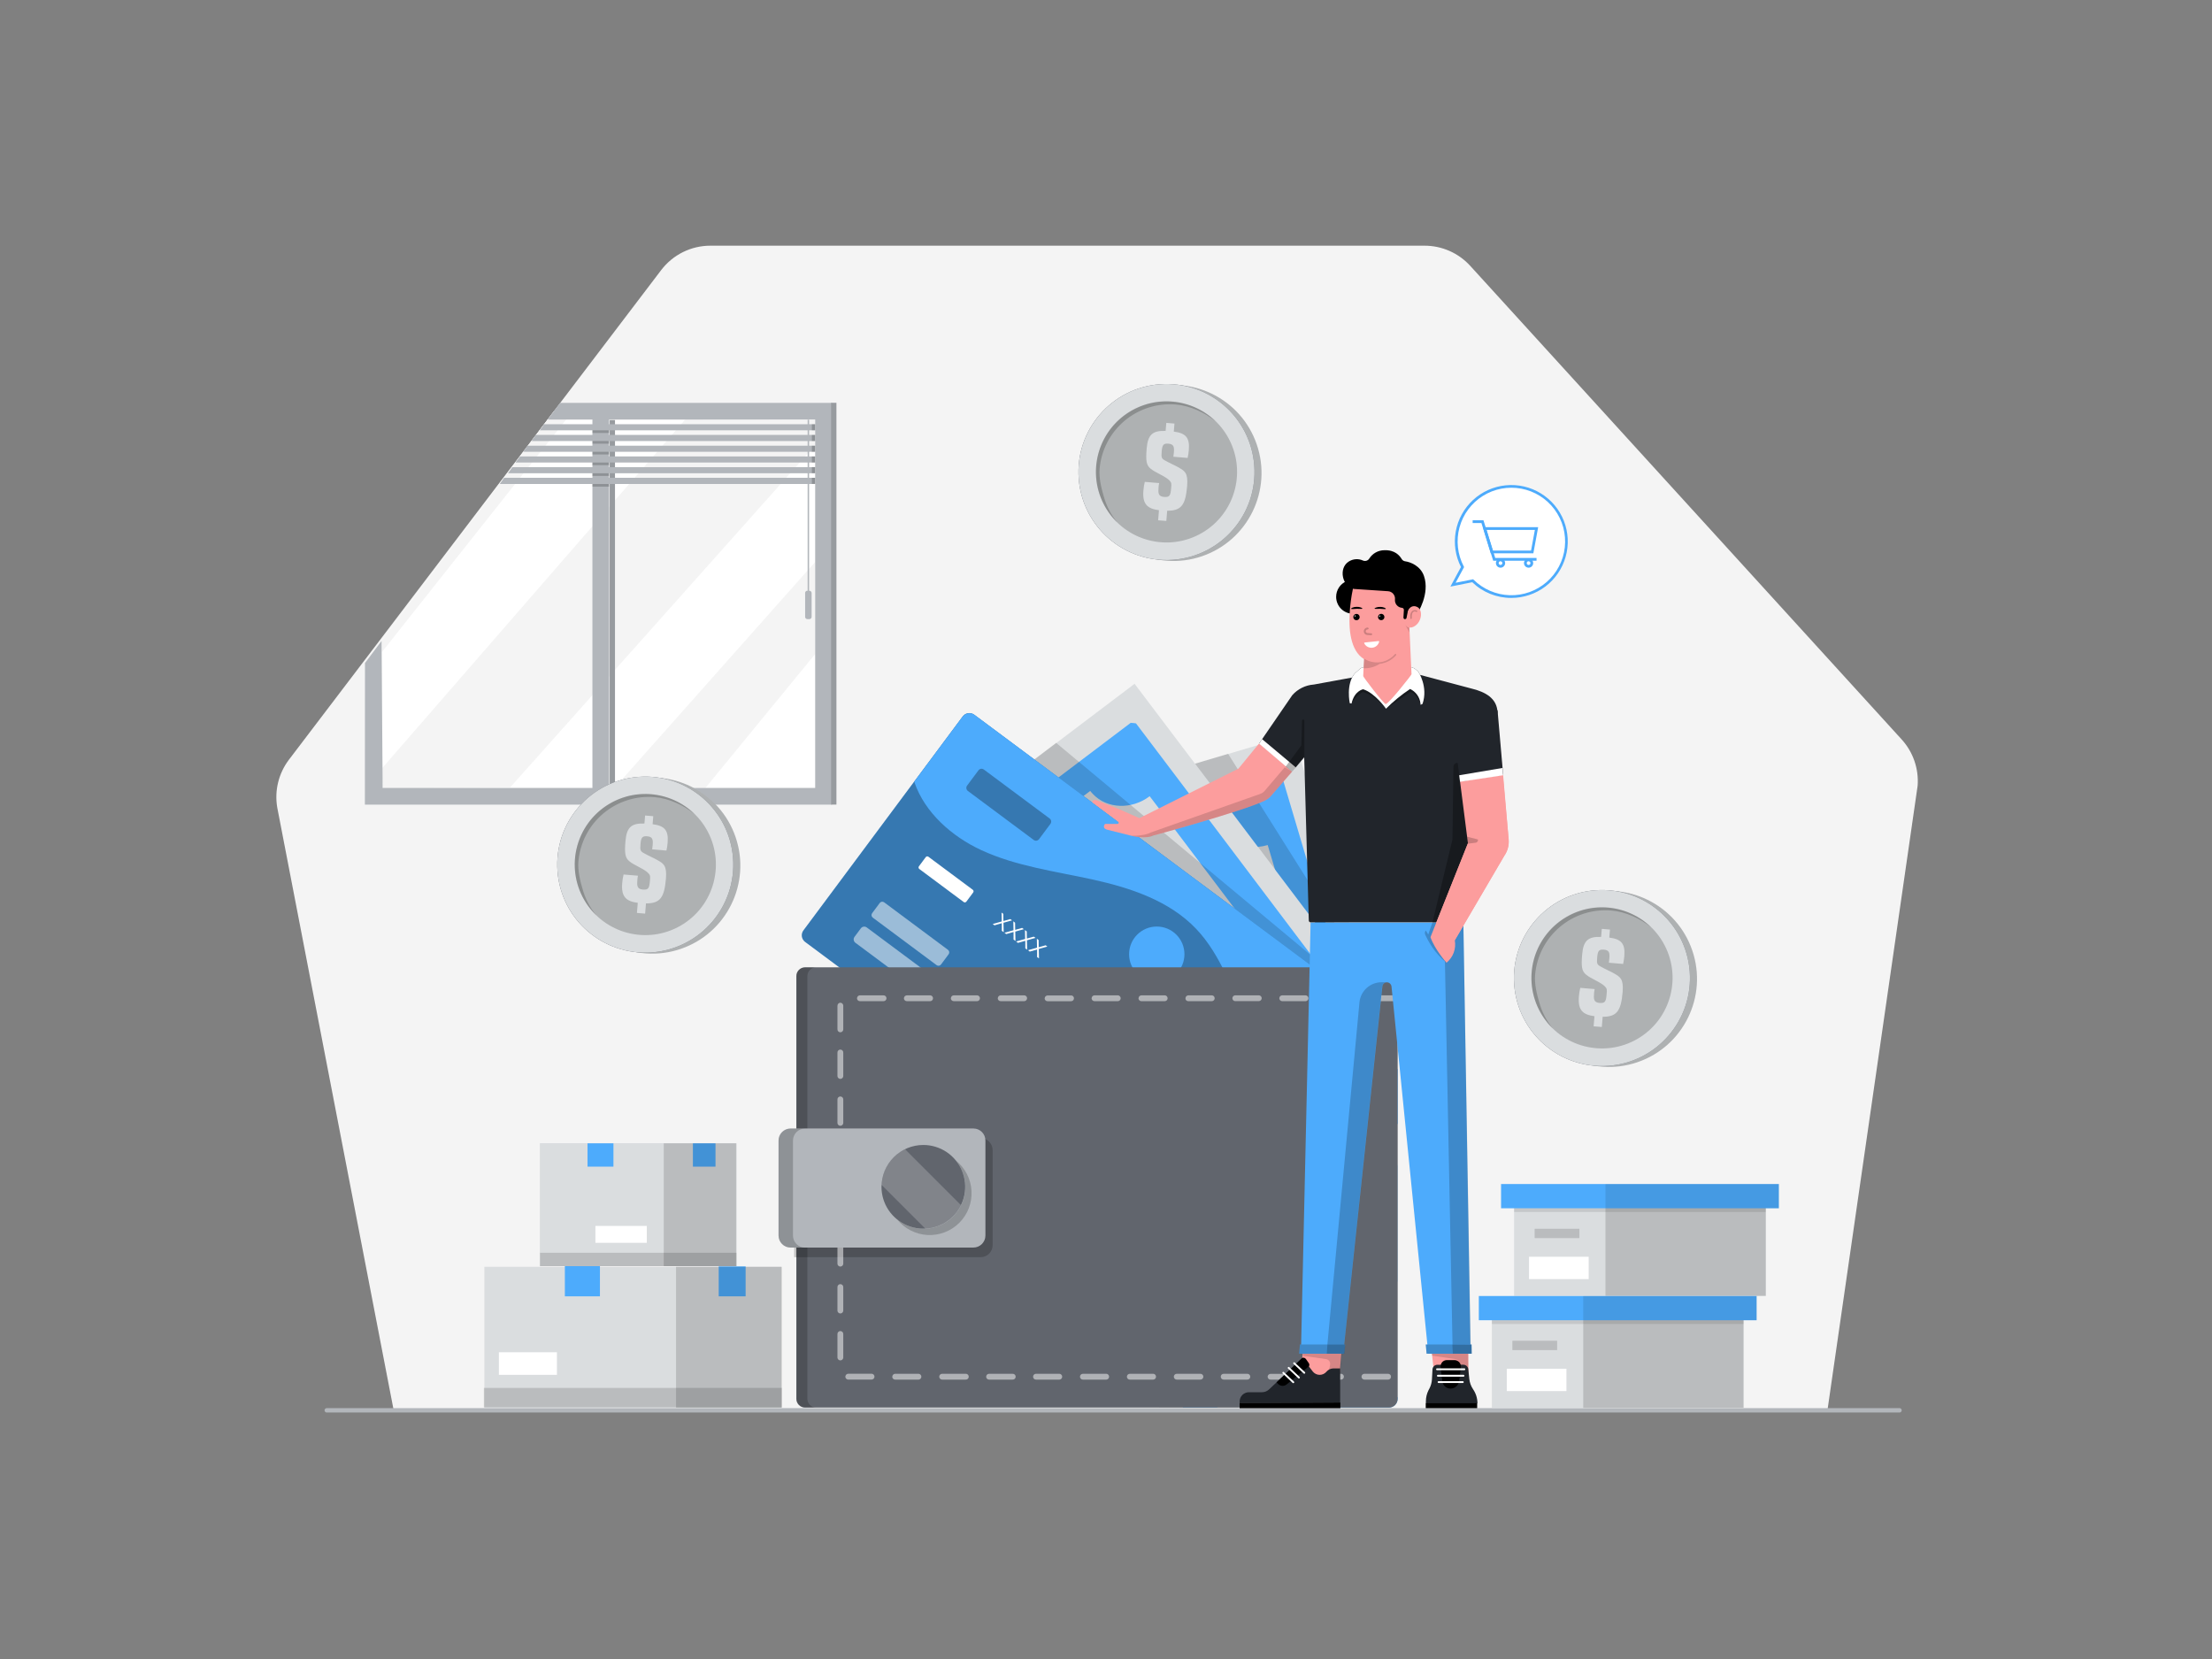 <svg class="gridItem__media" version="1.1" id="Layer_1" xmlns="http://www.w3.org/2000/svg" x="0px" y="0px" width="1600" height="1200" viewBox="0 0 1600 1200" style="baseline-shift: 0px; clip-rule: nonzero; color: rgb(61, 61, 61); color-interpolation: srgb; color-interpolation-filters: linearrgb; color-rendering: auto; cursor: auto; direction: ltr; display: block; fill: none; fill-opacity: 1; fill-rule: nonzero; font: 400 16px / 18.4px Lato, sans-serif; image-rendering: auto; letter-spacing: normal; marker: none; overflow: hidden; paint-order: normal; pointer-events: auto; shape-rendering: auto; stroke: none; stroke-dasharray: none; stroke-dashoffset: 0px; stroke-linecap: butt; stroke-linejoin: miter; stroke-miterlimit: 4; stroke-opacity: 1; stroke-width: 1px; text-anchor: start; text-decoration: none solid rgb(61, 61, 61); text-rendering: auto; visibility: visible; word-spacing: 0px; writing-mode: horizontal-tb;" fill="none" xmlns:xlink="http://www.w3.org/1999/xlink">
<rect x="0" y="0" width="1600" height="1200" fill="#808080" stroke="none"/>
<path d="M284.77 1020.13L200.52 584C199.504 577.977 199.732 571.809 201.19 565.877C202.649 559.946 205.306 554.376 209 549.51L478.24 195.37C482.412 189.88 487.797 185.43 493.975 182.366C500.152 179.303 506.954 177.709 513.849 177.71H1030.4C1036.63 177.709 1042.79 179.008 1048.48 181.524C1054.18 184.04 1059.29 187.717 1063.48 192.32L1375.54 534.87C1379.63 539.368 1382.77 544.652 1384.75 550.402C1386.74 556.151 1387.53 562.244 1387.08 568.31L1321.86 1020L284.77 1020.13Z" fill="#F4F4F4" style="baseline-shift: 0px; fill: rgb(244, 244, 244); paint-order: normal; text-decoration: none solid rgb(61, 61, 61);"></path>
<path d="M1374.1 1021.71H236.22C235.821 1021.68 235.449 1021.5 235.178 1021.2C234.907 1020.91 234.756 1020.52 234.756 1020.13C234.756 1019.73 234.907 1019.34 235.178 1019.05C235.449 1018.75 235.821 1018.57 236.22 1018.54H1374.1C1374.5 1018.57 1374.87 1018.75 1375.14 1019.05C1375.41 1019.34 1375.56 1019.73 1375.56 1020.13C1375.56 1020.52 1375.41 1020.91 1375.14 1021.2C1374.87 1021.5 1374.5 1021.68 1374.1 1021.71V1021.71Z" fill="#B2B6BB" style="baseline-shift: 0px; fill: rgb(178, 182, 187); paint-order: normal; text-decoration: none solid rgb(61, 61, 61);"></path>
<path d="M565.149 916.3H350.369V1018.27H565.149V916.3Z" fill="#DADDDF" style="baseline-shift: 0px; fill: rgb(218, 221, 223); paint-order: normal; text-decoration: none solid rgb(61, 61, 61);"></path>
<path d="M360.85 994.46H402.84V978.13H360.85V994.46Z" fill="white" style="baseline-shift: 0px; fill: rgb(255, 255, 255); paint-order: normal; text-decoration: none solid rgb(61, 61, 61);"></path>
<path d="M408.579 937.67H433.949V915.68H408.579V937.67Z" class="change-color-in-svg" fill="#4D61FC" style="fill: rgb(77, 171, 252); baseline-shift: 0px; paint-order: normal; text-decoration: none solid rgb(61, 61, 61);"></path>
<path d="M519.86 937.67H539.33V916.03H519.86V937.67Z" class="change-color-in-svg" fill="#4D61FC" style="fill: rgb(77, 171, 252); baseline-shift: 0px; paint-order: normal; text-decoration: none solid rgb(61, 61, 61);"></path>
<path opacity="0.15" d="M565.56 1003.9H350V1017.96H565.56V1003.9Z" fill="black" style="baseline-shift: 0px; fill: rgb(0, 0, 0); opacity: 0.15; paint-order: normal; text-decoration: none solid rgb(61, 61, 61);"></path>
<path opacity="0.15" d="M565.56 916.3H489.02V1018.27H565.56V916.3Z" fill="black" style="baseline-shift: 0px; fill: rgb(0, 0, 0); opacity: 0.15; paint-order: normal; text-decoration: none solid rgb(61, 61, 61);"></path>
<path d="M532.759 827H390.619V915.83H532.759V827Z" fill="#DADDDF" style="baseline-shift: 0px; fill: rgb(218, 221, 223); paint-order: normal; text-decoration: none solid rgb(61, 61, 61);"></path>
<path d="M532.759 827H390.619V915.83H532.759V827Z" fill="#DADDDF" style="baseline-shift: 0px; fill: rgb(218, 221, 223); paint-order: normal; text-decoration: none solid rgb(61, 61, 61);"></path>
<path d="M430.68 898.97H467.85V886.74H430.68V898.97Z" fill="white" style="baseline-shift: 0px; fill: rgb(255, 255, 255); paint-order: normal; text-decoration: none solid rgb(61, 61, 61);"></path>
<path d="M424.981 843.86H443.721V827H424.981V843.86Z" class="change-color-in-svg" fill="#4D61FC" style="fill: rgb(77, 171, 252); baseline-shift: 0px; paint-order: normal; text-decoration: none solid rgb(61, 61, 61);"></path>
<path d="M501.199 843.86H517.539V827H501.199V843.86Z" class="change-color-in-svg" fill="#4D61FC" style="fill: rgb(77, 171, 252); baseline-shift: 0px; paint-order: normal; text-decoration: none solid rgb(61, 61, 61);"></path>
<path opacity="0.15" d="M532.429 827H480.109V915.83H532.429V827Z" fill="black" style="baseline-shift: 0px; fill: rgb(0, 0, 0); opacity: 0.15; paint-order: normal; text-decoration: none solid rgb(61, 61, 61);"></path>
<path opacity="0.15" d="M532.749 906.16H390.619V915.83H532.749V906.16Z" fill="black" style="baseline-shift: 0px; fill: rgb(0, 0, 0); opacity: 0.15; paint-order: normal; text-decoration: none solid rgb(61, 61, 61);"></path>
<path d="M713.631 597.26L714.711 600.86L718.001 612L721.261 623L725.391 636.89L744.001 699.72L748.881 716.19L749.071 716.85L750.021 719.96L751.021 723.31L751.271 724.17L764.631 769.17L766.781 776.39L768.461 782.09L769.561 785.79L778.211 814.89L781.761 826.89L782.271 828.59L783.381 832.36L784.541 836.3L786.711 843.56L790.411 856.04L792.731 863.84L801.021 891.79L838.521 1018.15H1004.61C1005.44 1018.15 1006.26 1017.99 1007.03 1017.67C1007.79 1017.36 1008.49 1016.89 1009.08 1016.3C1009.66 1015.72 1010.13 1015.02 1010.44 1014.26C1010.76 1013.49 1010.92 1012.67 1010.92 1011.84V785.78L1009.74 781.83L1005 765.62L992.691 724.17L991.691 720.84L991.431 719.96L985.431 699.72L968.071 641.2L935.451 531.37L864.451 552.46L847.641 557.46L790.571 574.4L782.321 576.86L761.631 583L723.271 594.4L713.631 597.26Z" fill="#DADDDF" style="baseline-shift: 0px; fill: rgb(218, 221, 223); paint-order: normal; text-decoration: none solid rgb(61, 61, 61);"></path>
<path d="M873.831 730.42C890.141 725.59 899.491 708.7 894.751 692.71C890.011 676.72 872.941 667.71 856.641 672.52C840.341 677.33 831.001 694.22 835.731 710.23C840.461 726.24 857.521 735.26 873.831 730.42Z" class="change-color-in-svg" fill="#4D61FC" style="fill: rgb(77, 171, 252); baseline-shift: 0px; paint-order: normal; text-decoration: none solid rgb(61, 61, 61);"></path>
<path d="M736 614.93L761.17 699.72L764.81 711.94L766.89 719.01L767.19 720.01L768.26 723.59L777.26 754.1L779.72 762.41L781.85 769.55L796.64 819.38L799.29 828.38L801.46 835.66L803.84 843.66V843.73L805.46 849.13L805.59 849.54L810 864.19L812.61 872.96L814.44 879.14L848.44 993.68L849.69 997.89L855.69 1018.13H880.62L851.06 918.49L837.73 873.7L833.89 860.76L823 824.08L820.83 816.8L818.35 808.43L804.46 761.67L802.39 754.67L793.32 724.14L792.1 720L791.1 716.65L789 709.35L786.14 699.72L772.58 654.2C772.98 654.07 773.35 653.97 773.76 653.82C778.956 652.111 783.661 649.166 787.47 645.24C794.73 637.77 797.91 627.31 794.97 617.35L796 617L850.33 600.88L874.89 593.58L878.11 592.58C882.02 605.73 895.43 613.77 909.86 612.58C912.266 612.385 914.646 611.939 916.96 611.25L922.26 629L935.58 673.86L943.26 699.75L955 739.32L994.79 873.32L1008.3 918.86L1010.93 927.72V843.42L996.22 793.84L976.8 728.36L968.3 699.72L963.5 683.53L926.38 558.53C925.255 557.896 924.089 557.338 922.89 556.86L877.89 570.23L861.08 575.23L836.52 582.51L778.52 599.7L737.93 611.76C737.199 612.761 736.553 613.821 736 614.93Z" class="change-color-in-svg" fill="#4D61FC" style="fill: rgb(77, 171, 252); baseline-shift: 0px; paint-order: normal; text-decoration: none solid rgb(61, 61, 61);"></path>
<path d="M636.131 634.19L675.251 685.93L685.671 699.72L712.671 735.39L717.191 741.39L746.001 779.51L750.501 785.51L781.811 826.92L783.081 828.61L787.681 834.69L791.281 839.46L792.191 840.67L798.041 848.41V848.47L798.211 848.68L800.651 851.9L809.951 864.21L818.411 875.4L851.031 918.54L909.031 995.27L911.031 997.94L926.331 1018.18H1004.61C1005.44 1018.18 1006.26 1018.02 1007.03 1017.7C1007.79 1017.39 1008.49 1016.92 1009.08 1016.34C1009.66 1015.75 1010.13 1015.05 1010.44 1014.29C1010.76 1013.52 1010.92 1012.7 1010.92 1011.87V746.29L1007.2 741.36L1007.11 741.28L994.201 724.17L991.681 720.84L991.001 720L978.231 703L975.731 699.68L963.501 683.53L922.261 629L909.921 612.67L889.791 586L877.851 570.22L864.431 552.46L820.681 494.61L736.591 558.22L693.001 591.16L667.001 610.87L642.001 629.81L636.131 634.19Z" fill="#DADDDF" style="baseline-shift: 0px; fill: rgb(218, 221, 223); paint-order: normal; text-decoration: none solid rgb(61, 61, 61);"></path>
<path d="M832.88 702.63C846.46 692.37 849.29 673.28 839.23 659.97C829.17 646.66 810.02 644.18 796.46 654.44C782.9 664.7 780.06 683.77 790.12 697.1C800.18 710.43 819.31 712.89 832.88 702.63Z" class="change-color-in-svg" fill="#4D61FC" style="fill: rgb(77, 171, 252); baseline-shift: 0px; paint-order: normal; text-decoration: none solid rgb(61, 61, 61);"></path>
<path d="M663.26 642.9L687 674.25L706.24 699.69L721.51 720L724.7 724.21L726.34 726.38L728.57 729.38L730.87 732.38L760.37 771.38L763.37 775.38L764.87 777.38L768.44 782.11L796.62 819.38L802.22 826.78L806.76 832.78L830.42 864L837.73 873.66L914.64 975.38L928.48 993.69L930.11 995.81L930.67 996.57L946.94 1018.07H1004.62C1005.45 1018.07 1006.27 1017.91 1007.04 1017.59C1007.8 1017.28 1008.5 1016.81 1009.08 1016.22C1009.67 1015.64 1010.14 1014.94 1010.45 1014.18C1010.77 1013.41 1010.93 1012.59 1010.93 1011.76V1010.69C1000.73 1000.78 983.62 1000.25 970.76 1009.95L961.61 997.83L960.01 995.73L958.41 993.62L923.75 947.77L883.75 894.89L847.87 847.43L840 837.09L828.09 821.34L823.54 815.34L818.33 808.44L787.33 767.38L782.7 761.26L777.29 754.1L754.67 724.18L753.41 722.52L751.49 720L749.11 716.89L748.69 716.32L736.17 699.76L711.3 666.8C720.79 659.65 725.5 648.71 724.64 638.44C724.251 633.362 722.412 628.502 719.34 624.44L721.27 622.98L724.83 620.27L767.06 588.37L782.3 576.86L788.59 572.1C789.205 572.91 789.873 573.679 790.59 574.4C800.69 585 818.38 585.88 831.59 575.93L836.59 582.5L850.5 600.91L925.19 699.71L955 739.32L996.22 793.84L1011 813.31V773.54L1005 765.62L976.8 728.36L972.42 722.57L970.42 719.96L955.13 699.72L935.56 673.83L875 593.62L861 575.23L847.58 557.47L821.69 523.23C820.415 523.031 819.129 522.911 817.84 522.87L751.55 573L723.27 594.4L714.71 600.86L710.23 604.24L677.54 629L666.25 637.56L664 639.22C663.662 640.427 663.414 641.657 663.26 642.9V642.9Z" class="change-color-in-svg" fill="#4D61FC" style="fill: rgb(77, 171, 252); baseline-shift: 0px; paint-order: normal; text-decoration: none solid rgb(61, 61, 61);"></path>
<path opacity="0.15" d="M864.43 552.34L877.86 570.1L889.79 585.88L909.93 612.52L922.26 628.85L963.5 683.41L991.38 720.56L985.43 699.6L953 648.06L899.85 563.57L888.31 545.24L864.43 552.34Z" fill="black" style="baseline-shift: 0px; fill: rgb(0, 0, 0); opacity: 0.15; paint-order: normal; text-decoration: none solid rgb(61, 61, 61);"></path>
<path opacity="0.15" d="M744.961 551.71L948.601 699.6H958.581L763.941 537.34L744.961 551.71Z" fill="black" style="baseline-shift: 0px; fill: rgb(0, 0, 0); opacity: 0.15; paint-order: normal; text-decoration: none solid rgb(61, 61, 61);"></path>
<path d="M831.86 867L582.35 681.3C581.088 680.358 580.252 678.953 580.025 677.395C579.798 675.837 580.199 674.252 581.14 672.99L696.37 518.19C697.31 516.926 698.714 516.088 700.273 515.859C701.831 515.63 703.416 516.03 704.68 516.97L954.18 702.69C955.43 703.64 956.259 705.042 956.487 706.596C956.715 708.149 956.325 709.73 955.4 711L840.16 865.8C839.694 866.423 839.109 866.949 838.44 867.347C837.771 867.745 837.029 868.007 836.259 868.119C835.488 868.23 834.703 868.189 833.948 867.997C833.193 867.805 832.484 867.466 831.86 867Z" class="change-color-in-svg" fill="#4D61FC" style="fill: rgb(77, 171, 252); baseline-shift: 0px; paint-order: normal; text-decoration: none solid rgb(61, 61, 61);"></path>
<path opacity="0.3" d="M831.86 867L582.35 681.3C581.088 680.358 580.252 678.953 580.025 677.395C579.798 675.837 580.199 674.252 581.14 672.99L696.37 518.19C697.31 516.926 698.714 516.088 700.273 515.859C701.831 515.63 703.416 516.03 704.68 516.97L954.18 702.69C955.43 703.64 956.259 705.042 956.487 706.596C956.715 708.149 956.325 709.73 955.4 711L840.16 865.8C839.694 866.423 839.109 866.949 838.44 867.347C837.771 867.745 837.029 868.007 836.259 868.119C835.488 868.23 834.703 868.189 833.948 867.997C833.193 867.805 832.484 867.466 831.86 867Z" fill="black" style="baseline-shift: 0px; fill: rgb(0, 0, 0); opacity: 0.3; paint-order: normal; text-decoration: none solid rgb(61, 61, 61);"></path>
<path d="M953.899 702.48L704.999 517.17C703.662 516.177 701.985 515.756 700.338 515.997C698.69 516.239 697.205 517.125 696.209 518.46L661.709 564.82C661.575 564.997 661.487 565.205 661.452 565.425C661.417 565.644 661.437 565.869 661.509 566.08C669.039 587.79 688.439 605.03 709.739 614.89C735.099 626.64 763.329 630.22 790.629 636.24C817.929 642.26 845.889 651.6 865.179 671.84C883.369 690.94 891.479 717.17 903.179 740.84C906.736 748.096 910.908 755.035 915.649 761.58C915.774 761.751 915.937 761.891 916.125 761.987C916.314 762.083 916.523 762.133 916.734 762.133C916.946 762.133 917.155 762.083 917.343 761.987C917.532 761.891 917.695 761.751 917.819 761.58L955.249 711.3C955.742 710.633 956.099 709.875 956.298 709.07C956.497 708.265 956.534 707.428 956.409 706.609C956.283 705.789 955.997 705.002 955.566 704.294C955.136 703.585 954.569 702.968 953.899 702.48V702.48Z" class="change-color-in-svg" fill="#4D61FC" style="fill: rgb(77, 171, 252); baseline-shift: 0px; paint-order: normal; text-decoration: none solid rgb(61, 61, 61);"></path>
<path d="M724.621 673.28V667.79L719.331 669.31L718.051 668.36L724.571 666.52L724.451 660.09L725.731 661.04L725.801 666.2L730.801 664.79L732.041 665.72L725.841 667.45L725.991 674.25L724.621 673.28Z" fill="white" style="baseline-shift: 0px; fill: rgb(255, 255, 255); paint-order: normal; text-decoration: none solid rgb(61, 61, 61);"></path>
<path d="M733.131 679.62V674.13L727.841 675.65L726.561 674.7L733.091 672.86L732.971 666.43L734.241 667.43L734.321 672.59L739.321 671.18L740.571 672.1L734.371 673.84L734.511 680.63L733.131 679.62Z" fill="white" style="baseline-shift: 0px; fill: rgb(255, 255, 255); paint-order: normal; text-decoration: none solid rgb(61, 61, 61);"></path>
<path d="M741.64 686V680.51L736.3 682L735 681L741.52 679.17L741.4 672.74L742.68 673.74L742.75 678.89L747.75 677.49L749 678.41L742.8 680.14L742.95 686.94L741.64 686Z" fill="white" style="baseline-shift: 0px; fill: rgb(255, 255, 255); paint-order: normal; text-decoration: none solid rgb(61, 61, 61);"></path>
<path d="M750.16 692.3V686.81L744.87 688.32L743.59 687.32L750.11 685.49L749.99 679.05L751.27 680L751.34 685.16L756.34 683.75L757.58 684.68L751.39 686.41L751.53 693.21L750.16 692.3Z" fill="white" style="baseline-shift: 0px; fill: rgb(255, 255, 255); paint-order: normal; text-decoration: none solid rgb(61, 61, 61);"></path>
<path d="M778.509 713.4V707.91L773.219 709.42L771.939 708.47L778.459 706.64L778.339 700.21L779.619 701.16L779.699 706.32L784.699 704.91L785.939 705.83L779.749 707.56L779.889 714.36L778.509 713.4Z" fill="white" style="baseline-shift: 0px; fill: rgb(255, 255, 255); paint-order: normal; text-decoration: none solid rgb(61, 61, 61);"></path>
<path d="M786.999 719.74V714.25L781.709 715.76L780.439 714.76L786.959 712.93L786.839 706.49L788.109 707.49L788.189 712.65L793.189 711.24L794.439 712.17L788.239 713.9L788.389 720.7L786.999 719.74Z" fill="white" style="baseline-shift: 0px; fill: rgb(255, 255, 255); paint-order: normal; text-decoration: none solid rgb(61, 61, 61);"></path>
<path d="M795.541 726.07V720.58L790.251 722.1L788.971 721.1L795.491 719.26L795.371 712.83L796.651 713.83L796.721 718.99L801.721 717.58L802.961 718.51L796.761 720.24L796.911 727.04L795.541 726.07Z" fill="white" style="baseline-shift: 0px; fill: rgb(255, 255, 255); paint-order: normal; text-decoration: none solid rgb(61, 61, 61);"></path>
<path d="M804.05 732.41V726.92L798.76 728.44L797.48 727.44L804 725.6L803.88 719.17L805.16 720.12L805.24 725.28L810.24 723.87L811.48 724.79L805.29 726.53L805.43 733.32L804.05 732.41Z" fill="white" style="baseline-shift: 0px; fill: rgb(255, 255, 255); paint-order: normal; text-decoration: none solid rgb(61, 61, 61);"></path>
<path d="M836.719 710.23C847.776 710.23 856.739 701.267 856.739 690.21C856.739 679.154 847.776 670.19 836.719 670.19C825.662 670.19 816.699 679.154 816.699 690.21C816.699 701.267 825.662 710.23 836.719 710.23Z" class="change-color-in-svg" fill="#4D61FC" style="fill: rgb(77, 171, 252); baseline-shift: 0px; paint-order: normal; text-decoration: none solid rgb(61, 61, 61);"></path>
<path opacity="0.3" d="M759.246 592.051L711.628 556.609C710.405 555.699 708.676 555.952 707.766 557.175L699.521 568.253C698.611 569.476 698.864 571.205 700.087 572.115L747.705 607.557C748.928 608.467 750.657 608.214 751.567 606.991L759.812 595.913C760.723 594.69 760.469 592.961 759.246 592.051Z" fill="black" style="baseline-shift: 0px; fill: rgb(0, 0, 0); opacity: 0.3; paint-order: normal; text-decoration: none solid rgb(61, 61, 61);"></path>
<path opacity="0.5" d="M711.754 733.964L626.963 670.854C625.607 669.845 623.69 670.126 622.681 671.482L618.095 677.643C617.086 678.999 617.367 680.916 618.723 681.925L703.515 745.034C704.87 746.043 706.787 745.762 707.796 744.407L712.382 738.246C713.391 736.89 713.11 734.973 711.754 733.964Z" fill="white" style="baseline-shift: 0px; fill: rgb(255, 255, 255); opacity: 0.5; paint-order: normal; text-decoration: none solid rgb(61, 61, 61);"></path>
<path opacity="0.5" d="M685.708 687.039L639.534 652.672C638.524 651.92 637.096 652.129 636.344 653.14L630.827 660.552C630.075 661.562 630.284 662.99 631.295 663.742L677.469 698.109C678.479 698.861 679.907 698.652 680.659 697.642L686.176 690.229C686.928 689.219 686.718 687.791 685.708 687.039Z" fill="white" style="baseline-shift: 0px; fill: rgb(255, 255, 255); opacity: 0.5; paint-order: normal; text-decoration: none solid rgb(61, 61, 61);"></path>
<path d="M703.658 643.603L671.546 619.703C670.935 619.248 670.071 619.375 669.616 619.986L664.672 626.628C664.217 627.239 664.344 628.104 664.955 628.559L697.067 652.46C697.678 652.915 698.543 652.788 698.998 652.177L703.941 645.534C704.396 644.923 704.27 644.058 703.658 643.603Z" fill="white" style="baseline-shift: 0px; fill: rgb(255, 255, 255); paint-order: normal; text-decoration: none solid rgb(61, 61, 61);"></path>
<path d="M865.34 763.951L833.228 740.051C832.617 739.595 831.752 739.722 831.297 740.334L826.353 746.976C825.898 747.587 826.025 748.452 826.636 748.907L858.748 772.807C859.36 773.262 860.224 773.136 860.679 772.524L865.623 765.882C866.078 765.271 865.951 764.406 865.34 763.951Z" fill="white" style="baseline-shift: 0px; fill: rgb(255, 255, 255); paint-order: normal; text-decoration: none solid rgb(61, 61, 61);"></path>
<path d="M275.949 463.6L400.639 297.44H595.679V575.96L276.399 571.16L275.949 463.6Z" fill="white" style="baseline-shift: 0px; fill: rgb(255, 255, 255); paint-order: normal; text-decoration: none solid rgb(61, 61, 61);"></path>
<path d="M275.949 463.6L396.109 303.48L409.559 303.41L276.039 471.92L275.949 463.6Z" fill="#F4F4F4" style="baseline-shift: 0px; fill: rgb(244, 244, 244); paint-order: normal; text-decoration: none solid rgb(61, 61, 61);"></path>
<path d="M589.64 473.06L510.26 569.92L444.84 569.5L589.66 406.45L589.64 473.06Z" fill="#F4F4F4" style="baseline-shift: 0px; fill: rgb(244, 244, 244); paint-order: normal; text-decoration: none solid rgb(61, 61, 61);"></path>
<path d="M589.639 322.07L369.069 569.5L276.999 570.46L276.039 556.07L495.669 303.41L589.659 303.83L589.639 322.07Z" fill="#F4F4F4" style="baseline-shift: 0px; fill: rgb(244, 244, 244); paint-order: normal; text-decoration: none solid rgb(61, 61, 61);"></path>
<path d="M441 569.5H444.84L444.84 303.83H441L441 569.5Z" fill="#B2B6BB" style="baseline-shift: 0px; fill: rgb(178, 182, 187); paint-order: normal; text-decoration: none solid rgb(61, 61, 61);"></path>
<path opacity="0.15" d="M441 569.5H444.84L444.84 303.83H441L441 569.5Z" fill="black" style="baseline-shift: 0px; fill: rgb(0, 0, 0); opacity: 0.15; paint-order: normal; text-decoration: none solid rgb(61, 61, 61);"></path>
<path d="M263.93 582H601.82V291.4H405.17L396.11 303.48H428.51V569.92H276.78L276 463.6L264 479.6L263.93 582ZM440.59 303.48H589.64V569.92H440.64L440.59 303.48Z" fill="#B2B6BB" style="baseline-shift: 0px; fill: rgb(178, 182, 187); paint-order: normal; text-decoration: none solid rgb(61, 61, 61);"></path>
<path d="M390.43 311.25H589.64V306.84H393.5L390.43 311.25Z" fill="#B2B6BB" style="baseline-shift: 0px; fill: rgb(178, 182, 187); paint-order: normal; text-decoration: none solid rgb(61, 61, 61);"></path>
<path d="M384.391 319H589.641V314.59H387.561L384.391 319Z" fill="#B2B6BB" style="baseline-shift: 0px; fill: rgb(178, 182, 187); paint-order: normal; text-decoration: none solid rgb(61, 61, 61);"></path>
<path d="M378.449 326.79H589.639V322.38H381.639L378.449 326.79Z" fill="#B2B6BB" style="baseline-shift: 0px; fill: rgb(178, 182, 187); paint-order: normal; text-decoration: none solid rgb(61, 61, 61);"></path>
<path d="M372.811 334.56H589.641V330.14H376.171L372.811 334.56Z" fill="#B2B6BB" style="baseline-shift: 0px; fill: rgb(178, 182, 187); paint-order: normal; text-decoration: none solid rgb(61, 61, 61);"></path>
<path d="M367.42 342.33H589.64V337.91H370.58L367.42 342.33Z" fill="#B2B6BB" style="baseline-shift: 0px; fill: rgb(178, 182, 187); paint-order: normal; text-decoration: none solid rgb(61, 61, 61);"></path>
<path d="M361.471 350.09H589.641V345.59H364.641L361.471 350.09Z" fill="#B2B6BB" style="baseline-shift: 0px; fill: rgb(178, 182, 187); paint-order: normal; text-decoration: none solid rgb(61, 61, 61);"></path>
<path d="M584.001 427.3H584.191V303.58H585.241V427.3H585.441C585.655 427.299 585.868 427.34 586.066 427.421C586.265 427.503 586.445 427.623 586.596 427.775C586.748 427.926 586.868 428.106 586.949 428.305C587.031 428.503 587.072 428.716 587.071 428.93V446.19C587.072 446.405 587.031 446.617 586.949 446.815C586.868 447.014 586.748 447.194 586.596 447.346C586.445 447.497 586.265 447.617 586.066 447.699C585.868 447.78 585.655 447.821 585.441 447.82H584.001C583.786 447.823 583.573 447.782 583.374 447.701C583.175 447.621 582.994 447.501 582.842 447.349C582.69 447.197 582.57 447.016 582.489 446.817C582.408 446.618 582.368 446.405 582.371 446.19V428.93C582.361 428.713 582.396 428.497 582.475 428.295C582.553 428.092 582.673 427.909 582.826 427.755C582.979 427.602 583.163 427.482 583.365 427.404C583.568 427.325 583.784 427.29 584.001 427.3Z" fill="#B2B6BB" style="baseline-shift: 0px; fill: rgb(178, 182, 187); paint-order: normal; text-decoration: none solid rgb(61, 61, 61);"></path>
<path opacity="0.2" d="M587.24 306.84H589.64V311.25H587.24V306.84Z" fill="black" style="baseline-shift: 0px; fill: rgb(0, 0, 0); opacity: 0.2; paint-order: normal; text-decoration: none solid rgb(61, 61, 61);"></path>
<path opacity="0.2" d="M587.24 314.61H589.64V319H587.24V314.61Z" fill="black" style="baseline-shift: 0px; fill: rgb(0, 0, 0); opacity: 0.2; paint-order: normal; text-decoration: none solid rgb(61, 61, 61);"></path>
<path opacity="0.2" d="M587.24 322.38H589.64V326.79H587.24V322.38Z" fill="black" style="baseline-shift: 0px; fill: rgb(0, 0, 0); opacity: 0.2; paint-order: normal; text-decoration: none solid rgb(61, 61, 61);"></path>
<path opacity="0.2" d="M587.24 330.14H589.64V334.56H587.24V330.14Z" fill="black" style="baseline-shift: 0px; fill: rgb(0, 0, 0); opacity: 0.2; paint-order: normal; text-decoration: none solid rgb(61, 61, 61);"></path>
<path opacity="0.2" d="M587.24 337.82H589.64V342.23H587.24V337.82Z" fill="black" style="baseline-shift: 0px; fill: rgb(0, 0, 0); opacity: 0.2; paint-order: normal; text-decoration: none solid rgb(61, 61, 61);"></path>
<path opacity="0.2" d="M587.24 345.59H589.64V350H587.24V345.59Z" fill="black" style="baseline-shift: 0px; fill: rgb(0, 0, 0); opacity: 0.2; paint-order: normal; text-decoration: none solid rgb(61, 61, 61);"></path>
<path opacity="0.2" d="M428.51 311.25H440.59V313.17H428.51V311.25Z" fill="black" style="baseline-shift: 0px; fill: rgb(0, 0, 0); opacity: 0.2; paint-order: normal; text-decoration: none solid rgb(61, 61, 61);"></path>
<path opacity="0.2" d="M428.51 319H440.59V320.92H428.51V319Z" fill="black" style="baseline-shift: 0px; fill: rgb(0, 0, 0); opacity: 0.2; paint-order: normal; text-decoration: none solid rgb(61, 61, 61);"></path>
<path opacity="0.2" d="M428.51 326.79H440.59V328.71H428.51V326.79Z" fill="black" style="baseline-shift: 0px; fill: rgb(0, 0, 0); opacity: 0.2; paint-order: normal; text-decoration: none solid rgb(61, 61, 61);"></path>
<path opacity="0.2" d="M428.51 334.56H440.59V336.47H428.51V334.56Z" fill="black" style="baseline-shift: 0px; fill: rgb(0, 0, 0); opacity: 0.2; paint-order: normal; text-decoration: none solid rgb(61, 61, 61);"></path>
<path opacity="0.2" d="M428.51 342.33H440.59V344.24H428.51V342.33Z" fill="black" style="baseline-shift: 0px; fill: rgb(0, 0, 0); opacity: 0.2; paint-order: normal; text-decoration: none solid rgb(61, 61, 61);"></path>
<path opacity="0.2" d="M428.51 350.09H440.59V352H428.51V350.09Z" fill="black" style="baseline-shift: 0px; fill: rgb(0, 0, 0); opacity: 0.2; paint-order: normal; text-decoration: none solid rgb(61, 61, 61);"></path>
<path d="M601.16 581.97H605V291.37H601.16V581.97Z" fill="#B2B6BB" style="baseline-shift: 0px; fill: rgb(178, 182, 187); paint-order: normal; text-decoration: none solid rgb(61, 61, 61);"></path>
<path opacity="0.15" d="M601.16 581.97H605V291.37H601.16V581.97Z" fill="black" style="baseline-shift: 0px; fill: rgb(0, 0, 0); opacity: 0.15; paint-order: normal; text-decoration: none solid rgb(61, 61, 61);"></path>
<path d="M576.051 706V1011.82C576.053 1013.49 576.72 1015.1 577.905 1016.28C579.09 1017.47 580.696 1018.13 582.371 1018.13H1004.64C1005.47 1018.13 1006.29 1017.97 1007.06 1017.65C1007.82 1017.34 1008.52 1016.87 1009.11 1016.29C1009.69 1015.7 1010.16 1015 1010.47 1014.24C1010.79 1013.47 1010.95 1012.65 1010.95 1011.82V706C1010.95 705.171 1010.79 704.35 1010.47 703.584C1010.16 702.818 1009.69 702.122 1009.11 701.536C1008.52 700.949 1007.82 700.485 1007.06 700.168C1006.29 699.851 1005.47 699.689 1004.64 699.69H582.371C580.696 699.69 579.09 700.355 577.905 701.538C576.72 702.721 576.053 704.326 576.051 706V706Z" fill="#61656D" style="baseline-shift: 0px; fill: rgb(97, 101, 109); paint-order: normal; text-decoration: none solid rgb(61, 61, 61);"></path>
<path opacity="0.2" d="M574.449 909.35H709.299C711.607 909.35 713.819 908.433 715.451 906.802C717.083 905.17 717.999 902.957 717.999 900.65V831.92C717.997 829.613 717.079 827.402 715.448 825.771C713.817 824.14 711.606 823.222 709.299 823.22H574.449V909.35Z" fill="black" style="baseline-shift: 0px; fill: rgb(0, 0, 0); opacity: 0.2; paint-order: normal; text-decoration: none solid rgb(61, 61, 61);"></path>
<path opacity="0.2" d="M584 1011.85V706C584.003 704.328 584.669 702.724 585.851 701.542C587.034 700.359 588.638 699.693 590.31 699.69H582.31C580.636 699.69 579.03 700.355 577.845 701.538C576.66 702.721 575.993 704.326 575.99 706V1011.82C575.993 1013.49 576.66 1015.1 577.845 1016.28C579.03 1017.47 580.636 1018.13 582.31 1018.13H590.31C588.643 1018.13 587.044 1017.47 585.862 1016.29C584.68 1015.11 584.011 1013.52 584 1011.85Z" fill="black" style="baseline-shift: 0px; fill: rgb(0, 0, 0); opacity: 0.2; paint-order: normal; text-decoration: none solid rgb(61, 61, 61);"></path>
<path opacity="0.5" d="M993.239 722.06C993.238 722.338 993.291 722.613 993.397 722.869C993.503 723.126 993.658 723.359 993.854 723.555C994.05 723.752 994.284 723.907 994.54 724.013C994.797 724.118 995.072 724.172 995.349 724.17H1012.35C1012.88 724.134 1013.38 723.896 1013.75 723.505C1014.11 723.114 1014.31 722.6 1014.31 722.065C1014.31 721.531 1014.11 721.016 1013.75 720.626C1013.38 720.235 1012.88 719.997 1012.35 719.96H995.349C995.073 719.959 994.798 720.012 994.542 720.117C994.286 720.222 994.054 720.377 993.858 720.572C993.662 720.767 993.506 720.999 993.4 721.254C993.294 721.51 993.239 721.784 993.239 722.06V722.06ZM959.299 722.06C959.302 722.619 959.525 723.154 959.92 723.549C960.315 723.945 960.85 724.168 961.409 724.17H978.409C978.873 724.165 979.322 724.005 979.685 723.715C980.047 723.425 980.302 723.022 980.409 722.57C980.449 722.403 980.469 722.232 980.469 722.06C980.472 721.52 980.266 720.999 979.893 720.607C979.52 720.216 979.009 719.984 978.469 719.96H961.469C961.188 719.952 960.908 720.001 960.646 720.103C960.383 720.204 960.144 720.358 959.942 720.553C959.74 720.749 959.579 720.983 959.468 721.242C959.358 721.501 959.3 721.779 959.299 722.06V722.06ZM925.359 722.06C925.359 722.618 925.58 723.153 925.974 723.549C926.367 723.944 926.901 724.168 927.459 724.17H944.459C944.992 724.134 945.492 723.896 945.856 723.505C946.221 723.114 946.424 722.6 946.424 722.065C946.424 721.531 946.221 721.016 945.856 720.626C945.492 720.235 944.992 719.997 944.459 719.96H927.459C926.903 719.963 926.37 720.185 925.977 720.578C925.584 720.972 925.362 721.504 925.359 722.06V722.06ZM891.419 722.06C891.417 722.585 891.612 723.091 891.966 723.478C892.32 723.865 892.807 724.105 893.329 724.15C893.392 724.16 893.456 724.16 893.519 724.15H910.519C911.076 724.14 911.606 723.915 912 723.521C912.393 723.128 912.619 722.597 912.629 722.04C912.627 721.483 912.403 720.948 912.008 720.555C911.612 720.161 911.077 719.94 910.519 719.94H893.519C893.242 719.942 892.968 719.998 892.712 720.105C892.457 720.212 892.225 720.369 892.03 720.565C891.835 720.762 891.681 720.996 891.576 721.252C891.471 721.509 891.418 721.783 891.419 722.06V722.06ZM857.499 722.06C857.488 722.2 857.488 722.341 857.499 722.48C857.496 722.537 857.496 722.594 857.499 722.65C857.623 723.086 857.885 723.47 858.245 723.744C858.606 724.019 859.046 724.168 859.499 724.17H876.499C876.661 724.172 876.823 724.152 876.979 724.11C877.441 724.002 877.853 723.74 878.147 723.368C878.441 722.996 878.6 722.535 878.599 722.06C878.596 721.535 878.404 721.027 878.059 720.63L877.929 720.51C877.537 720.157 877.027 719.961 876.499 719.96H859.499C858.961 719.989 858.453 720.222 858.081 720.612C857.709 721.003 857.501 721.521 857.499 722.06V722.06ZM823.499 722.06C823.502 722.452 823.614 722.836 823.822 723.168C824.03 723.5 824.327 723.768 824.679 723.94C824.966 724.091 825.285 724.17 825.609 724.17H842.609C843.142 724.134 843.642 723.896 844.006 723.505C844.371 723.114 844.574 722.6 844.574 722.065C844.574 721.531 844.371 721.016 844.006 720.626C843.642 720.235 843.142 719.997 842.609 719.96H825.609C825.06 719.973 824.538 720.2 824.153 720.592C823.768 720.984 823.552 721.511 823.549 722.06H823.499ZM789.559 722.06C789.559 722.618 789.78 723.153 790.174 723.549C790.567 723.944 791.101 724.168 791.659 724.17H808.659C809.192 724.134 809.692 723.896 810.056 723.505C810.421 723.114 810.624 722.6 810.624 722.065C810.624 721.531 810.421 721.016 810.056 720.626C809.692 720.235 809.192 719.997 808.659 719.96H791.659C791.112 719.976 790.592 720.204 790.209 720.596C789.827 720.988 789.612 721.513 789.609 722.06H789.559ZM755.619 722.06C755.61 722.488 755.732 722.909 755.968 723.266C756.203 723.623 756.542 723.9 756.939 724.06C757.188 724.155 757.452 724.206 757.719 724.21H774.719C775.269 724.209 775.798 723.998 776.199 723.62C776.597 723.214 776.823 722.669 776.829 722.1C776.823 721.615 776.651 721.146 776.342 720.771C776.033 720.396 775.605 720.138 775.129 720.04C774.993 720.03 774.856 720.03 774.719 720.04H757.719C757.185 720.055 756.677 720.272 756.296 720.647C755.916 721.022 755.692 721.527 755.669 722.06H755.619ZM721.689 722.06C721.688 722.338 721.741 722.613 721.847 722.869C721.953 723.126 722.108 723.359 722.304 723.555C722.5 723.752 722.734 723.907 722.99 724.013C723.247 724.118 723.522 724.172 723.799 724.17H740.799C741.358 724.168 741.893 723.945 742.288 723.549C742.683 723.154 742.906 722.619 742.909 722.06C742.923 721.998 742.923 721.933 742.909 721.87C742.866 721.349 742.628 720.862 742.243 720.508C741.857 720.154 741.353 719.959 740.829 719.96H723.829C723.274 719.963 722.742 720.186 722.351 720.579C721.959 720.973 721.739 721.505 721.739 722.06H721.689ZM687.749 722.06C687.752 722.619 687.975 723.154 688.37 723.549C688.765 723.945 689.3 724.168 689.859 724.17H706.859C707.392 724.134 707.892 723.896 708.256 723.505C708.621 723.114 708.824 722.6 708.824 722.065C708.824 721.531 708.621 721.016 708.256 720.626C707.892 720.235 707.392 719.997 706.859 719.96H689.859C689.31 719.973 688.788 720.2 688.403 720.592C688.018 720.984 687.802 721.511 687.799 722.06H687.749ZM653.809 722.06C653.812 722.619 654.035 723.154 654.43 723.549C654.825 723.945 655.36 724.168 655.919 724.17H672.919C673.452 724.134 673.952 723.896 674.316 723.505C674.681 723.114 674.884 722.6 674.884 722.065C674.884 721.531 674.681 721.016 674.316 720.626C673.952 720.235 673.452 719.997 672.919 719.96H655.999C655.738 719.952 655.478 720.003 655.239 720.11C654.838 720.257 654.491 720.522 654.245 720.87C653.998 721.218 653.864 721.634 653.859 722.06H653.809ZM619.869 722.06C619.869 722.618 620.09 723.153 620.484 723.549C620.877 723.944 621.411 724.168 621.969 724.17H638.969C639.258 724.19 639.547 724.151 639.82 724.054C640.093 723.957 640.343 723.805 640.554 723.608C640.766 723.41 640.934 723.172 641.049 722.906C641.165 722.641 641.224 722.355 641.224 722.065C641.224 721.776 641.165 721.49 641.049 721.225C640.934 720.959 640.766 720.72 640.554 720.523C640.343 720.326 640.093 720.174 639.82 720.077C639.547 719.98 639.258 719.941 638.969 719.96H621.999C621.446 719.968 620.919 720.193 620.53 720.585C620.141 720.978 619.922 721.508 619.919 722.06H619.869ZM605.749 727.43V744.43C605.729 744.719 605.769 745.009 605.866 745.281C605.962 745.554 606.114 745.804 606.312 746.015C606.509 746.227 606.748 746.396 607.013 746.511C607.279 746.626 607.565 746.686 607.854 746.686C608.143 746.686 608.43 746.626 608.695 746.511C608.96 746.396 609.199 746.227 609.397 746.015C609.594 745.804 609.746 745.554 609.843 745.281C609.939 745.009 609.979 744.719 609.959 744.43V727.43C609.957 726.869 609.734 726.33 609.34 725.931C608.946 725.531 608.411 725.301 607.849 725.29C607.573 725.292 607.299 725.348 607.045 725.457C606.791 725.567 606.561 725.726 606.37 725.925C606.179 726.125 606.03 726.361 605.932 726.62C605.833 726.878 605.788 727.154 605.799 727.43H605.749ZM605.749 761.43V778.43C605.786 778.964 606.024 779.463 606.414 779.828C606.805 780.192 607.32 780.395 607.854 780.395C608.389 780.395 608.903 780.192 609.294 779.828C609.685 779.463 609.922 778.964 609.959 778.43V761.43C609.979 761.142 609.939 760.852 609.843 760.579C609.746 760.307 609.594 760.057 609.397 759.846C609.199 759.634 608.96 759.465 608.695 759.35C608.43 759.235 608.143 759.175 607.854 759.175C607.565 759.175 607.279 759.235 607.013 759.35C606.748 759.465 606.509 759.634 606.312 759.846C606.114 760.057 605.962 760.307 605.866 760.579C605.769 760.852 605.729 761.142 605.749 761.43ZM605.749 795.35V812.35C605.786 812.884 606.024 813.383 606.414 813.748C606.805 814.112 607.32 814.315 607.854 814.315C608.389 814.315 608.903 814.112 609.294 813.748C609.685 813.383 609.922 812.884 609.959 812.35V795.35C609.979 795.062 609.939 794.772 609.843 794.5C609.746 794.227 609.594 793.977 609.397 793.766C609.199 793.554 608.96 793.385 608.695 793.27C608.43 793.155 608.143 793.095 607.854 793.095C607.565 793.095 607.279 793.155 607.013 793.27C606.748 793.385 606.509 793.554 606.312 793.766C606.114 793.977 605.962 794.227 605.866 794.5C605.769 794.772 605.729 795.062 605.749 795.35ZM605.749 829.29V846.29C605.729 846.579 605.769 846.869 605.866 847.141C605.962 847.414 606.114 847.664 606.312 847.875C606.509 848.087 606.748 848.255 607.013 848.371C607.279 848.486 607.565 848.546 607.854 848.546C608.143 848.546 608.43 848.486 608.695 848.371C608.96 848.255 609.199 848.087 609.397 847.875C609.594 847.664 609.746 847.414 609.843 847.141C609.939 846.869 609.979 846.579 609.959 846.29V829.29C609.922 828.757 609.685 828.258 609.294 827.893C608.903 827.528 608.389 827.326 607.854 827.326C607.32 827.326 606.805 827.528 606.414 827.893C606.024 828.258 605.786 828.757 605.749 829.29V829.29ZM605.749 863.23V880.23C605.729 880.519 605.769 880.809 605.866 881.081C605.962 881.354 606.114 881.604 606.312 881.815C606.509 882.027 606.748 882.195 607.013 882.311C607.279 882.426 607.565 882.486 607.854 882.486C608.143 882.486 608.43 882.426 608.695 882.311C608.96 882.195 609.199 882.027 609.397 881.815C609.594 881.604 609.746 881.354 609.843 881.081C609.939 880.809 609.979 880.519 609.959 880.23V863.23C609.922 862.697 609.685 862.198 609.294 861.833C608.903 861.468 608.389 861.266 607.854 861.266C607.32 861.266 606.805 861.468 606.414 861.833C606.024 862.198 605.786 862.697 605.749 863.23V863.23ZM605.749 897.17V914.17C605.786 914.704 606.024 915.203 606.414 915.568C606.805 915.932 607.32 916.135 607.854 916.135C608.389 916.135 608.903 915.932 609.294 915.568C609.685 915.203 609.922 914.704 609.959 914.17V897.17C609.922 896.637 609.685 896.138 609.294 895.773C608.903 895.408 608.389 895.206 607.854 895.206C607.32 895.206 606.805 895.408 606.414 895.773C606.024 896.138 605.786 896.637 605.749 897.17V897.17ZM605.749 931.1V948.1C605.786 948.634 606.024 949.133 606.414 949.498C606.805 949.862 607.32 950.065 607.854 950.065C608.389 950.065 608.903 949.862 609.294 949.498C609.685 949.133 609.922 948.634 609.959 948.1V931.1C609.979 930.812 609.939 930.522 609.843 930.25C609.746 929.977 609.594 929.727 609.397 929.516C609.199 929.304 608.96 929.135 608.695 929.02C608.43 928.905 608.143 928.845 607.854 928.845C607.565 928.845 607.279 928.905 607.013 929.02C606.748 929.135 606.509 929.304 606.312 929.516C606.114 929.727 605.962 929.977 605.866 930.25C605.769 930.522 605.729 930.812 605.749 931.1ZM605.749 965.04V982.04C605.786 982.574 606.024 983.073 606.414 983.438C606.805 983.802 607.32 984.005 607.854 984.005C608.389 984.005 608.903 983.802 609.294 983.438C609.685 983.073 609.922 982.574 609.959 982.04V965.04C609.979 964.752 609.939 964.462 609.843 964.19C609.746 963.917 609.594 963.667 609.397 963.456C609.199 963.244 608.96 963.075 608.695 962.96C608.43 962.845 608.143 962.785 607.854 962.785C607.565 962.785 607.279 962.845 607.013 962.96C606.748 963.075 606.509 963.244 606.312 963.456C606.114 963.667 605.962 963.917 605.866 964.19C605.769 964.462 605.729 964.752 605.749 965.04ZM1018.75 995.81C1018.75 996.108 1018.81 996.402 1018.94 996.67V995C1018.82 995.257 1018.75 995.537 1018.75 995.82V995.81ZM984.809 995.81C984.812 996.367 985.034 996.899 985.427 997.292C985.82 997.686 986.353 997.908 986.909 997.91H1003.91C1004.2 997.93 1004.49 997.891 1004.76 997.794C1005.03 997.697 1005.28 997.545 1005.49 997.348C1005.71 997.15 1005.87 996.912 1005.99 996.646C1006.1 996.381 1006.16 996.095 1006.16 995.805C1006.16 995.516 1006.1 995.23 1005.99 994.965C1005.87 994.699 1005.71 994.46 1005.49 994.263C1005.28 994.066 1005.03 993.914 1004.76 993.817C1004.49 993.72 1004.2 993.681 1003.91 993.7H986.909C986.632 993.702 986.358 993.758 986.102 993.865C985.847 993.972 985.615 994.129 985.42 994.326C985.225 994.522 985.071 994.756 984.966 995.012C984.861 995.269 984.808 995.543 984.809 995.82V995.81ZM950.859 995.81C950.862 996.368 951.085 996.902 951.481 997.296C951.876 997.69 952.411 997.91 952.969 997.91H969.969C970.245 997.912 970.519 997.858 970.774 997.753C971.03 997.648 971.262 997.494 971.457 997.298C971.652 997.103 971.807 996.871 971.912 996.616C972.017 996.36 972.07 996.087 972.069 995.81C972.074 995.428 971.973 995.052 971.777 994.724C971.581 994.395 971.298 994.128 970.959 993.95C970.653 993.781 970.309 993.695 969.959 993.7H952.999C952.719 993.698 952.441 993.751 952.182 993.856C951.922 993.961 951.686 994.117 951.487 994.314C951.288 994.511 951.13 994.746 951.022 995.005C950.915 995.263 950.859 995.54 950.859 995.82V995.81ZM916.919 995.81C916.922 996.368 917.145 996.902 917.541 997.296C917.936 997.69 918.471 997.91 919.029 997.91H936.029C936.489 997.901 936.934 997.742 937.295 997.457C937.656 997.171 937.914 996.776 938.029 996.33V996.33C938.071 996.194 938.091 996.053 938.089 995.91V995.83C938.083 995.364 937.919 994.913 937.626 994.55C937.332 994.187 936.924 993.934 936.469 993.83C936.314 993.781 936.152 993.758 935.989 993.76H918.999C918.544 993.767 918.104 993.921 917.743 994.198C917.383 994.476 917.122 994.862 916.999 995.3C916.947 995.469 916.92 995.644 916.919 995.82V995.81ZM882.999 995.81C882.999 996.367 883.22 996.902 883.614 997.295C884.008 997.689 884.542 997.91 885.099 997.91H902.099C902.388 997.93 902.677 997.891 902.95 997.794C903.223 997.697 903.473 997.545 903.684 997.348C903.896 997.15 904.064 996.912 904.18 996.646C904.295 996.381 904.354 996.095 904.354 995.805C904.354 995.516 904.295 995.23 904.18 994.965C904.064 994.699 903.896 994.46 903.684 994.263C903.473 994.066 903.223 993.914 902.95 993.817C902.677 993.72 902.388 993.681 902.099 993.7H885.099C884.822 993.7 884.547 993.755 884.291 993.862C884.035 993.969 883.802 994.125 883.607 994.323C883.412 994.52 883.258 994.754 883.153 995.011C883.049 995.268 882.997 995.543 882.999 995.82V995.81ZM849.059 995.81C849.062 996.367 849.284 996.899 849.677 997.292C850.07 997.686 850.603 997.908 851.159 997.91H868.159C868.448 997.93 868.737 997.891 869.01 997.794C869.283 997.697 869.533 997.545 869.744 997.348C869.956 997.15 870.124 996.912 870.24 996.646C870.355 996.381 870.414 996.095 870.414 995.805C870.414 995.516 870.355 995.23 870.24 994.965C870.124 994.699 869.956 994.46 869.744 994.263C869.533 994.066 869.283 993.914 869.01 993.817C868.737 993.72 868.448 993.681 868.159 993.7H851.159C850.882 993.702 850.608 993.758 850.352 993.865C850.097 993.972 849.865 994.129 849.67 994.326C849.475 994.522 849.321 994.756 849.216 995.012C849.111 995.269 849.058 995.543 849.059 995.82V995.81ZM815.109 995.81C815.112 996.368 815.335 996.902 815.731 997.296C816.126 997.69 816.661 997.91 817.219 997.91H834.219C834.752 997.874 835.252 997.636 835.616 997.245C835.981 996.854 836.184 996.34 836.184 995.805C836.184 995.271 835.981 994.756 835.616 994.366C835.252 993.975 834.752 993.737 834.219 993.7H817.219C816.659 993.703 816.122 993.928 815.727 994.325C815.331 994.722 815.109 995.26 815.109 995.82V995.81ZM781.169 995.81C781.172 996.368 781.395 996.902 781.791 997.296C782.186 997.69 782.721 997.91 783.279 997.91H800.279C800.812 997.874 801.312 997.636 801.676 997.245C802.041 996.854 802.244 996.34 802.244 995.805C802.244 995.271 802.041 994.756 801.676 994.366C801.312 993.975 800.812 993.737 800.279 993.7H783.279C782.719 993.703 782.182 993.928 781.787 994.325C781.391 994.722 781.169 995.26 781.169 995.82V995.81ZM747.249 995.81C747.249 996.367 747.47 996.902 747.864 997.295C748.258 997.689 748.792 997.91 749.349 997.91H766.349C766.882 997.874 767.382 997.636 767.746 997.245C768.111 996.854 768.314 996.34 768.314 995.805C768.314 995.271 768.111 994.756 767.746 994.366C767.382 993.975 766.882 993.737 766.349 993.7H749.349C749.072 993.7 748.797 993.755 748.541 993.862C748.285 993.969 748.052 994.125 747.857 994.323C747.662 994.52 747.508 994.754 747.403 995.011C747.299 995.268 747.247 995.543 747.249 995.82V995.81ZM713.309 995.81C713.312 996.367 713.534 996.899 713.927 997.292C714.32 997.686 714.853 997.908 715.409 997.91H732.409C732.698 997.93 732.987 997.891 733.26 997.794C733.533 997.697 733.783 997.545 733.994 997.348C734.206 997.15 734.374 996.912 734.49 996.646C734.605 996.381 734.664 996.095 734.664 995.805C734.664 995.516 734.605 995.23 734.49 994.965C734.374 994.699 734.206 994.46 733.994 994.263C733.783 994.066 733.533 993.914 733.26 993.817C732.987 993.72 732.698 993.681 732.409 993.7H715.409C715.132 993.702 714.858 993.758 714.602 993.865C714.347 993.972 714.115 994.129 713.92 994.326C713.725 994.522 713.571 994.756 713.466 995.012C713.361 995.269 713.308 995.543 713.309 995.82V995.81ZM679.369 995.81C679.372 996.367 679.594 996.899 679.987 997.292C680.38 997.686 680.913 997.908 681.469 997.91H698.469C698.758 997.93 699.047 997.891 699.32 997.794C699.593 997.697 699.843 997.545 700.054 997.348C700.266 997.15 700.434 996.912 700.549 996.646C700.665 996.381 700.724 996.095 700.724 995.805C700.724 995.516 700.665 995.23 700.549 994.965C700.434 994.699 700.266 994.46 700.054 994.263C699.843 994.066 699.593 993.914 699.32 993.817C699.047 993.72 698.758 993.681 698.469 993.7H681.469C681.192 993.702 680.918 993.758 680.662 993.865C680.407 993.972 680.175 994.129 679.98 994.326C679.785 994.522 679.631 994.756 679.526 995.012C679.421 995.269 679.368 995.543 679.369 995.82V995.81ZM645.369 995.81C645.372 996.368 645.595 996.902 645.991 997.296C646.386 997.69 646.921 997.91 647.479 997.91H664.479C665.012 997.874 665.512 997.636 665.876 997.245C666.241 996.854 666.444 996.34 666.444 995.805C666.444 995.271 666.241 994.756 665.876 994.366C665.512 993.975 665.012 993.737 664.479 993.7H647.479C646.927 993.716 646.403 993.946 646.019 994.342C645.634 994.738 645.419 995.268 645.419 995.82L645.369 995.81ZM611.449 995.57C611.401 996.125 611.572 996.676 611.926 997.105C612.279 997.535 612.786 997.81 613.339 997.87C613.659 997.87 613.979 997.87 614.339 997.87H630.569C631.102 997.834 631.602 997.596 631.966 997.205C632.331 996.814 632.534 996.3 632.534 995.765C632.534 995.231 632.331 994.716 631.966 994.326C631.602 993.935 631.102 993.697 630.569 993.66H614.339C614.156 993.67 613.972 993.67 613.789 993.66C613.512 993.634 613.233 993.663 612.968 993.746C612.702 993.829 612.456 993.963 612.243 994.142C612.03 994.321 611.854 994.54 611.727 994.787C611.599 995.034 611.522 995.303 611.499 995.58L611.449 995.57Z" fill="white" style="baseline-shift: 0px; fill: rgb(255, 255, 255); opacity: 0.5; paint-order: normal; text-decoration: none solid rgb(61, 61, 61);"></path>
<path d="M704.081 816.26H571.841C567.036 816.26 563.141 820.155 563.141 824.96V893.69C563.141 898.495 567.036 902.39 571.841 902.39H704.081C708.885 902.39 712.781 898.495 712.781 893.69V824.96C712.781 820.155 708.885 816.26 704.081 816.26Z" fill="#B2B6BB" style="baseline-shift: 0px; fill: rgb(178, 182, 187); paint-order: normal; text-decoration: none solid rgb(61, 61, 61);"></path>
<path opacity="0.2" d="M573.581 893.69V825C573.583 822.693 574.501 820.482 576.132 818.851C577.763 817.22 579.974 816.302 582.281 816.3H571.841C569.534 816.302 567.323 817.22 565.692 818.851C564.061 820.482 563.143 822.693 563.141 825V893.73C563.141 894.872 563.366 896.004 563.803 897.059C564.24 898.115 564.881 899.074 565.689 899.882C566.497 900.69 567.456 901.33 568.511 901.768C569.567 902.205 570.698 902.43 571.841 902.43H582.281C581.135 902.43 580 902.203 578.942 901.764C577.884 901.324 576.923 900.68 576.115 899.867C575.306 899.055 574.666 898.092 574.231 897.031C573.796 895.971 573.575 894.836 573.581 893.69Z" fill="black" style="baseline-shift: 0px; fill: rgb(0, 0, 0); opacity: 0.2; paint-order: normal; text-decoration: none solid rgb(61, 61, 61);"></path>
<path opacity="0.2" d="M649 882.14C651.672 885.436 655.007 888.133 658.79 890.057C662.572 891.98 666.716 893.087 670.954 893.305C675.191 893.522 679.428 892.847 683.387 891.321C687.346 889.795 690.941 887.454 693.937 884.449C696.932 881.444 699.263 877.842 700.776 873.878C702.29 869.914 702.953 865.676 702.722 861.439C702.491 857.202 701.372 853.061 699.437 849.285C697.502 845.509 694.794 842.181 691.49 839.52C696.195 845.324 698.587 852.665 698.203 860.128C697.82 867.59 694.689 874.647 689.413 879.939C684.137 885.231 677.09 888.383 669.628 888.79C662.167 889.196 654.819 886.827 649 882.14V882.14Z" fill="black" style="baseline-shift: 0px; fill: rgb(0, 0, 0); opacity: 0.2; paint-order: normal; text-decoration: none solid rgb(61, 61, 61);"></path>
<path d="M637.6 858.45C637.598 864.438 639.372 870.292 642.697 875.271C646.022 880.251 650.75 884.132 656.281 886.424C661.813 888.717 667.9 889.317 673.773 888.149C679.645 886.982 685.04 884.099 689.274 879.865C693.508 875.631 696.391 870.236 697.558 864.363C698.726 858.491 698.126 852.404 695.834 846.872C693.541 841.34 689.66 836.613 684.68 833.288C679.701 829.962 673.847 828.188 667.86 828.19C659.834 828.19 652.137 831.379 646.463 837.053C640.788 842.728 637.6 850.425 637.6 858.45V858.45Z" fill="#61656D" style="baseline-shift: 0px; fill: rgb(97, 101, 109); paint-order: normal; text-decoration: none solid rgb(61, 61, 61);"></path>
<path opacity="0.2" d="M637.6 857L669.33 888.729C674.756 888.46 680.009 886.734 684.537 883.732C689.064 880.73 692.7 876.563 695.06 871.669L654.66 831.27C649.766 833.63 645.6 837.265 642.597 841.793C639.595 846.32 637.869 851.574 637.6 857V857Z" fill="white" style="baseline-shift: 0px; fill: rgb(255, 255, 255); opacity: 0.2; paint-order: normal; text-decoration: none solid rgb(61, 61, 61);"></path>
<path d="M967.89 1006.23L915.5 1007.55L936.4 992.67C938.09 991.48 939.478 989.91 940.45 988.086C941.423 986.263 941.954 984.236 942 982.17L942.92 965.56L971.35 965.66L967.89 1006.23Z" fill="#FC9D9D" style="baseline-shift: 0px; fill: rgb(252, 157, 157); paint-order: normal; text-decoration: none solid rgb(61, 61, 61);"></path>
<path opacity="0.15" d="M962.081 987.07V986.76C962.177 985.897 961.934 985.031 961.401 984.346C960.869 983.66 960.09 983.21 959.23 983.09L942.23 980.65L942.43 977.38H970.66L968.11 1005.11L945.281 1002.56L952.82 999.56C955.347 998.506 957.541 996.789 959.171 994.59C960.801 992.392 961.806 989.793 962.081 987.07V987.07Z" fill="black" style="baseline-shift: 0px; fill: rgb(0, 0, 0); opacity: 0.15; paint-order: normal; text-decoration: none solid rgb(61, 61, 61);"></path>
<path d="M1062.16 1005.21H1038.62L1034.24 965.36L1062.06 965.46L1062.16 1005.21Z" fill="#FC9D9D" style="baseline-shift: 0px; fill: rgb(252, 157, 157); paint-order: normal; text-decoration: none solid rgb(61, 61, 61);"></path>
<path opacity="0.15" d="M1056.25 998.48L1055.64 986.25C1055.58 985.481 1055.27 984.754 1054.76 984.182C1054.24 983.609 1053.55 983.225 1052.79 983.09L1035.87 980.54L1035.46 977.18L1061.96 977.28L1062.06 1005.51L1056.25 998.48Z" fill="black" style="baseline-shift: 0px; fill: rgb(0, 0, 0); opacity: 0.15; paint-order: normal; text-decoration: none solid rgb(61, 61, 61);"></path>
<path d="M1058.49 667.27L1063.69 979.15H1033.12L1006.52 713.539C1006.42 712.715 1006.02 711.955 1005.4 711.402C1004.78 710.85 1003.98 710.543 1003.15 710.539V710.539C1002.33 710.532 1001.53 710.838 1000.93 711.395C1000.32 711.952 999.951 712.719 999.89 713.539L971.56 979.15H941L948 667.27H1058.49Z" class="change-color-in-svg" fill="#4D61FC" style="fill: rgb(77, 171, 252); baseline-shift: 0px; paint-order: normal; text-decoration: none solid rgb(61, 61, 61);"></path>
<path d="M1064.51 979.15H1031.89L1031.28 972.52H1064.41L1064.51 979.15Z" class="change-color-in-svg" fill="#4D61FC" style="fill: rgb(77, 171, 252); baseline-shift: 0px; paint-order: normal; text-decoration: none solid rgb(61, 61, 61);"></path>
<path opacity="0.2" d="M1064.51 979.15H1031.89L1031.28 972.52H1064.41L1064.51 979.15Z" fill="black" style="baseline-shift: 0px; fill: rgb(0, 0, 0); opacity: 0.2; paint-order: normal; text-decoration: none solid rgb(61, 61, 61);"></path>
<path opacity="0.2" d="M1064.51 979.15H1050.85L1050.55 972.52H1064.41L1064.51 979.15Z" fill="black" style="baseline-shift: 0px; fill: rgb(0, 0, 0); opacity: 0.2; paint-order: normal; text-decoration: none solid rgb(61, 61, 61);"></path>
<path opacity="0.2" d="M959.699 977.29L983.379 724.65C983.845 720.757 985.719 717.168 988.648 714.559C991.576 711.951 995.358 710.504 999.279 710.49H1003.05C1002.23 710.483 1001.43 710.789 1000.83 711.346C1000.22 711.903 999.85 712.67 999.789 713.49L971.659 977.72L959.699 977.29Z" fill="black" style="baseline-shift: 0px; fill: rgb(0, 0, 0); opacity: 0.2; paint-order: normal; text-decoration: none solid rgb(61, 61, 61);"></path>
<path d="M972.27 979.15H939.76L940.27 972.52H972.99L972.27 979.15Z" class="change-color-in-svg" fill="#4D61FC" style="fill: rgb(77, 171, 252); baseline-shift: 0px; paint-order: normal; text-decoration: none solid rgb(61, 61, 61);"></path>
<path opacity="0.2" d="M972.27 979.15H939.76L940.27 972.52H972.99L972.27 979.15Z" fill="black" style="baseline-shift: 0px; fill: rgb(0, 0, 0); opacity: 0.2; paint-order: normal; text-decoration: none solid rgb(61, 61, 61);"></path>
<path opacity="0.2" d="M972.509 979.15H959.699L960.169 972.52H972.989L972.509 979.15Z" fill="black" style="baseline-shift: 0px; fill: rgb(0, 0, 0); opacity: 0.2; paint-order: normal; text-decoration: none solid rgb(61, 61, 61);"></path>
<path opacity="0.2" d="M1058.49 667.27L1063.79 972.32L1050.65 972.42L1044.33 653.42L1058.49 667.27Z" fill="black" style="baseline-shift: 0px; fill: rgb(0, 0, 0); opacity: 0.2; paint-order: normal; text-decoration: none solid rgb(61, 61, 61);"></path>
<path d="M896.65 1014.89V1013.77C896.649 1012.89 896.822 1012.01 897.159 1011.2C897.496 1010.38 897.991 1009.64 898.615 1009.01C899.239 1008.39 899.98 1007.89 900.796 1007.55C901.612 1007.21 902.487 1007.04 903.37 1007.04H912.75C913.731 1007.05 914.704 1006.86 915.613 1006.5C916.523 1006.13 917.351 1005.59 918.05 1004.9L942.05 982.17L949.49 991.96C950.074 992.724 950.822 993.347 951.679 993.782C952.537 994.217 953.481 994.453 954.442 994.472C955.403 994.491 956.356 994.293 957.23 993.893C958.105 993.493 958.877 992.9 959.49 992.16V992.16C960.095 991.447 960.843 990.871 961.685 990.467C962.528 990.064 963.446 989.843 964.38 989.82H969.38V1014.48L896.65 1014.89Z" fill="#21252B" style="baseline-shift: 0px; fill: rgb(33, 37, 43); paint-order: normal; text-decoration: none solid rgb(61, 61, 61);"></path>
<path d="M896.65 1014.89V1018.56H969.52V1014.48L896.65 1014.89Z" fill="black" style="baseline-shift: 0px; fill: rgb(0, 0, 0); paint-order: normal; text-decoration: none solid rgb(61, 61, 61);"></path>
<path d="M946.789 988.29L930.589 1001.44C929.723 1002.13 928.635 1002.48 927.531 1002.42C926.426 1002.36 925.38 1001.9 924.589 1001.13L923.369 999.91L941.999 982.17C942.482 982.032 942.995 982.047 943.47 982.211C943.944 982.376 944.356 982.683 944.649 983.09L946.589 985.84C946.839 986.152 946.999 986.527 947.052 986.923C947.105 987.32 947.048 987.723 946.889 988.09L946.789 988.29Z" fill="black" style="baseline-shift: 0px; fill: rgb(0, 0, 0); paint-order: normal; text-decoration: none solid rgb(61, 61, 61);"></path>
<path d="M1041.68 987.17H1039.74C1038.86 987.16 1038 987.478 1037.34 988.062C1036.69 988.646 1036.27 989.455 1036.17 990.331L1035.77 997.67C1035.65 999.941 1035.05 1002.16 1034.03 1004.19L1033.32 1005.51C1032.02 1008.07 1031.36 1010.9 1031.38 1013.77V1015.09H1068.69C1068.68 1011.45 1067.58 1007.91 1065.53 1004.9V1004.9C1064 1002.65 1063.06 1000.06 1062.78 997.361L1062 990.001C1061.82 989.188 1061.37 988.46 1060.72 987.941C1060.07 987.422 1059.26 987.143 1058.43 987.151H1057.11" fill="#21252B" style="baseline-shift: 0px; fill: rgb(33, 37, 43); paint-order: normal; text-decoration: none solid rgb(61, 61, 61);"></path>
<path d="M1068.48 1014.99H1031.28V1018.56H1068.48V1014.99Z" fill="black" style="baseline-shift: 0px; fill: rgb(0, 0, 0); paint-order: normal; text-decoration: none solid rgb(61, 61, 61);"></path>
<path d="M1046.57 983.8H1052.07C1052.73 983.797 1053.38 983.935 1053.98 984.204C1054.58 984.473 1055.11 984.866 1055.54 985.359C1055.98 985.851 1056.3 986.431 1056.5 987.059C1056.69 987.686 1056.74 988.348 1056.66 989L1055.44 999C1055.24 1000.48 1054.51 1001.85 1053.39 1002.84C1052.26 1003.83 1050.82 1004.38 1049.32 1004.4V1004.4C1047.8 1004.41 1046.33 1003.86 1045.2 1002.84C1044.06 1001.82 1043.36 1000.41 1043.21 998.9L1042.09 988.9C1042 988.261 1042.04 987.609 1042.23 986.989C1042.41 986.37 1042.72 985.797 1043.15 985.312C1043.58 984.827 1044.1 984.44 1044.69 984.179C1045.28 983.918 1045.92 983.788 1046.57 983.8V983.8Z" fill="black" style="baseline-shift: 0px; fill: rgb(0, 0, 0); paint-order: normal; text-decoration: none solid rgb(61, 61, 61);"></path>
<path d="M1039.44 990.43H1059.21" stroke="white" stroke-width="1.34" stroke-linecap="round" stroke-linejoin="round" style="baseline-shift: 0px; paint-order: normal; stroke: rgb(255, 255, 255); stroke-linecap: round; stroke-linejoin: round; stroke-width: 1.34px; text-decoration: none solid rgb(61, 61, 61);"></path>
<path d="M1040.05 995.12H1058.6" stroke="white" stroke-width="1.34" stroke-linecap="round" stroke-linejoin="round" style="baseline-shift: 0px; paint-order: normal; stroke: rgb(255, 255, 255); stroke-linecap: round; stroke-linejoin: round; stroke-width: 1.34px; text-decoration: none solid rgb(61, 61, 61);"></path>
<path d="M1040.56 999.7H1058.09" stroke="white" stroke-width="1.34" stroke-linecap="round" stroke-linejoin="round" style="baseline-shift: 0px; paint-order: normal; stroke: rgb(255, 255, 255); stroke-linecap: round; stroke-linejoin: round; stroke-width: 1.34px; text-decoration: none solid rgb(61, 61, 61);"></path>
<path d="M928.24 992.98L935.48 999.81" stroke="white" stroke-width="1.34" stroke-linecap="round" stroke-linejoin="round" style="baseline-shift: 0px; paint-order: normal; stroke: rgb(255, 255, 255); stroke-linecap: round; stroke-linejoin: round; stroke-width: 1.34px; text-decoration: none solid rgb(61, 61, 61);"></path>
<path d="M932.119 989.41L939.559 996.44" stroke="white" stroke-width="1.34" stroke-linecap="round" stroke-linejoin="round" style="baseline-shift: 0px; paint-order: normal; stroke: rgb(255, 255, 255); stroke-linecap: round; stroke-linejoin: round; stroke-width: 1.34px; text-decoration: none solid rgb(61, 61, 61);"></path>
<path d="M936.09 986.05L943.43 992.98" stroke="white" stroke-width="1.34" stroke-linecap="round" stroke-linejoin="round" style="baseline-shift: 0px; paint-order: normal; stroke: rgb(255, 255, 255); stroke-linecap: round; stroke-linejoin: round; stroke-width: 1.34px; text-decoration: none solid rgb(61, 61, 61);"></path>
<path d="M934.741 558L943.371 547.66L946.691 666C946.732 666.299 946.876 666.575 947.099 666.779C947.322 666.984 947.609 667.104 947.911 667.12H1057.58C1058.27 667.131 1058.93 666.87 1059.43 666.394C1059.92 665.919 1060.21 665.267 1060.23 664.58L1063.69 559.91L1083.2 515.83C1083.2 504.65 1073.38 500.4 1065.53 498.36L1024.16 487.36L1020.98 490.96C1018.96 493.254 1016.41 495.022 1013.55 496.112C1010.69 497.202 1007.61 497.582 1004.57 497.218C1001.54 496.854 998.633 495.757 996.114 494.022C993.595 492.288 991.534 489.967 990.111 487.26H993.471L950.271 495.16H950.151C944.199 495.621 938.663 498.388 934.721 502.87L910.811 537.73L934.741 558Z" fill="#21252B" style="baseline-shift: 0px; fill: rgb(33, 37, 43); paint-order: normal; text-decoration: none solid rgb(61, 61, 61);"></path>
<path opacity="0.3" d="M1027.6 509.82C1027.6 509.82 1024.82 501.46 1020.17 500.53L1002.58 512.63C1002.58 512.63 995.071 503.32 985.781 500.53C982.375 502.542 979.565 505.424 977.641 508.88L978.341 495.88L1023.97 494.88C1023.97 494.88 1029.46 506.1 1027.6 509.82Z" fill="black" style="baseline-shift: 0px; fill: rgb(0, 0, 0); opacity: 0.3; paint-order: normal; text-decoration: none solid rgb(61, 61, 61);"></path>
<path d="M910.811 537.67L895.811 555.97L823.301 592.23L834.451 604.32C834.451 604.32 898.651 586.89 914.831 579.14C916.636 578.28 918.238 577.046 919.531 575.52L934.741 558L910.811 537.67Z" fill="#FC9D9D" style="baseline-shift: 0px; fill: rgb(252, 157, 157); paint-order: normal; text-decoration: none solid rgb(61, 61, 61);"></path>
<path d="M825.159 592.23L807.879 584.6L792.999 578.8C792.605 578.639 792.174 578.587 791.752 578.648C791.33 578.71 790.932 578.883 790.599 579.15C790.059 579.62 789.799 580.27 790.919 581.01L808.839 594.35C808.988 594.462 809.097 594.618 809.153 594.796C809.208 594.973 809.206 595.164 809.148 595.34C809.089 595.517 808.977 595.67 808.827 595.78C808.676 595.889 808.495 595.949 808.309 595.95H799.309C799.309 595.95 796.359 599.29 801.599 600.33L818.389 604.53C818.389 604.53 829.929 607.68 835.179 603.53L825.159 592.23Z" fill="#FC9D9D" style="baseline-shift: 0px; fill: rgb(252, 157, 157); paint-order: normal; text-decoration: none solid rgb(61, 61, 61);"></path>
<path d="M1024.06 484.22L1025.95 485.89C1025.95 485.89 1033.18 496.81 1028.95 509.15L1027.56 509.82L1027.45 508.76C1027.2 506.529 1026.38 504.4 1025.07 502.577C1023.76 500.754 1022.01 499.299 1019.97 498.35V498.35C1013.69 502.508 1007.85 507.293 1002.54 512.63C1002.54 512.63 994.611 501.23 985.991 498.56C985.991 498.56 979.681 499.56 977.601 508.88L976.331 508.65C976.331 508.65 973.331 494.87 980.021 487.01L984.101 483.45C985.217 482.788 986.493 482.443 987.791 482.45H1019.27C1021.03 482.436 1022.73 483.066 1024.06 484.22V484.22Z" fill="#21252B" style="baseline-shift: 0px; fill: rgb(33, 37, 43); paint-order: normal; text-decoration: none solid rgb(61, 61, 61);"></path>
<path d="M1024.06 484.22L1025.95 485.89C1025.95 485.89 1033.18 496.81 1028.95 509.15L1027.56 509.82L1027.45 508.76C1027.2 506.529 1026.38 504.4 1025.07 502.577C1023.76 500.754 1022.01 499.299 1019.97 498.35V498.35C1013.69 502.508 1007.85 507.293 1002.54 512.63C1002.54 512.63 994.611 501.23 985.991 498.56C985.991 498.56 979.681 499.56 977.601 508.88L976.331 508.65C976.331 508.65 973.331 494.87 980.021 487.01L984.101 483.45C985.217 482.788 986.493 482.443 987.791 482.45H1019.27C1021.03 482.436 1022.73 483.066 1024.06 484.22V484.22Z" fill="white" style="baseline-shift: 0px; fill: rgb(255, 255, 255); paint-order: normal; text-decoration: none solid rgb(61, 61, 61);"></path>
<path opacity="0.3" d="M1036.16 667.08L1045.16 667.38H1057.5C1058.28 667.396 1059.03 667.104 1059.59 666.568C1060.15 666.032 1060.48 665.296 1060.5 664.52L1066.26 560.06L1056.73 553.46C1056.47 552.889 1056.03 552.419 1055.48 552.124C1054.93 551.829 1054.3 551.725 1053.68 551.829C1053.06 551.933 1052.5 552.239 1052.07 552.699C1051.65 553.158 1051.39 553.746 1051.33 554.37L1050.59 607.24L1036.16 667.08Z" fill="black" style="baseline-shift: 0px; fill: rgb(0, 0, 0); opacity: 0.3; paint-order: normal; text-decoration: none solid rgb(61, 61, 61);"></path>
<path opacity="0.2" d="M1036.16 667.08L1033.08 675.98L1031.37 673.07C1031.01 673.432 1030.77 673.893 1030.67 674.393C1030.58 674.893 1030.63 675.411 1030.83 675.88C1032.48 679.64 1037.29 689.24 1046.28 696.35L1041.28 667.35L1036.16 667.08Z" fill="black" style="baseline-shift: 0px; fill: rgb(0, 0, 0); opacity: 0.2; paint-order: normal; text-decoration: none solid rgb(61, 61, 61);"></path>
<path d="M978.721 443.93C981.144 443.93 983.512 443.211 985.527 441.865C987.541 440.519 989.111 438.606 990.038 436.368C990.966 434.129 991.208 431.666 990.735 429.29C990.263 426.914 989.096 424.731 987.383 423.018C985.67 421.304 983.487 420.138 981.111 419.665C978.734 419.192 976.271 419.435 974.033 420.362C971.795 421.289 969.881 422.859 968.535 424.874C967.189 426.888 966.471 429.257 966.471 431.68C966.465 433.29 966.779 434.885 967.393 436.374C968.006 437.862 968.908 439.215 970.047 440.354C971.186 441.492 972.538 442.394 974.027 443.008C975.515 443.622 977.111 443.935 978.721 443.93V443.93Z" fill="black" style="baseline-shift: 0px; fill: rgb(0, 0, 0); paint-order: normal; text-decoration: none solid rgb(61, 61, 61);"></path>
<path d="M1082.84 514.81L1091.26 607.36C1091.58 611.423 1090.5 615.475 1088.2 618.84L1052.29 680.12C1052.84 683.114 1052.57 686.202 1051.52 689.058C1050.46 691.915 1048.66 694.433 1046.29 696.35C1046.29 696.35 1037.85 686.91 1034.7 677.88L1061.81 609.94L1061.31 564.15L1082.84 514.81Z" fill="#FC9D9D" style="baseline-shift: 0px; fill: rgb(252, 157, 157); paint-order: normal; text-decoration: none solid rgb(61, 61, 61);"></path>
<path d="M1021 487.7C1021 488.21 1004.49 509.27 1002.26 509.27C1000.02 508.15 985.94 489.53 986.04 489.03L986.65 476.59V469.59C986.25 467.96 984.31 466.43 984.31 464.29C983.7 454.4 982.58 445.43 982.58 445.43C982.58 445.43 1014.89 423.82 1016.92 449L1019.44 453.73L1021 487.7Z" fill="#FC9D9D" style="baseline-shift: 0px; fill: rgb(252, 157, 157); paint-order: normal; text-decoration: none solid rgb(61, 61, 61);"></path>
<path d="M1056.09 565.23L1054.12 549.79L1083.2 513.56L1087.28 560.52L1056.09 565.23Z" fill="#21252B" style="baseline-shift: 0px; fill: rgb(33, 37, 43); paint-order: normal; text-decoration: none solid rgb(61, 61, 61);"></path>
<path d="M1056.09 565.229L1061.8 609.94L1038.8 667.56L1052.28 680.12L1088.19 618.84C1090.49 615.475 1091.57 611.423 1091.25 607.359L1087.25 560.52L1056.09 565.229Z" fill="#FC9D9D" style="baseline-shift: 0px; fill: rgb(252, 157, 157); paint-order: normal; text-decoration: none solid rgb(61, 61, 61);"></path>
<path d="M937.379 555.15L912.879 534.62L910.789 537.93L934.719 558.28L937.379 555.15Z" fill="white" style="baseline-shift: 0px; fill: rgb(255, 255, 255); paint-order: normal; text-decoration: none solid rgb(61, 61, 61);"></path>
<path d="M1086.81 555.49L1055.47 560.77L1056.07 565.49L1087.26 560.77L1086.81 555.49Z" fill="white" style="baseline-shift: 0px; fill: rgb(255, 255, 255); paint-order: normal; text-decoration: none solid rgb(61, 61, 61);"></path>
<path d="M979.521 421.67C979.521 421.67 965.651 475.32 993.671 479.2C1017.94 482.53 1020.79 444.64 1020.79 444.64L1019.79 427L1001.1 419.46L979.521 421.67Z" fill="#FC9D9D" style="baseline-shift: 0px; fill: rgb(252, 157, 157); paint-order: normal; text-decoration: none solid rgb(61, 61, 61);"></path>
<path opacity="0.15" d="M1019.33 454C1018.68 453.859 1018.07 453.569 1017.55 453.152C1017.03 452.736 1016.61 452.204 1016.33 451.6L1019.48 457.46L1019.33 454Z" fill="black" style="baseline-shift: 0px; fill: rgb(0, 0, 0); opacity: 0.15; paint-order: normal; text-decoration: none solid rgb(61, 61, 61);"></path>
<path opacity="0.15" d="M1009.86 473.89C1006.82 477.421 1002.56 479.669 997.931 480.18C994.46 482.453 990.354 483.56 986.211 483.34L986.751 476.46L987.681 477.01C991.145 478.921 995.163 479.579 999.056 478.872C1002.95 478.166 1006.48 476.137 1009.05 473.13C1009.16 472.92 1009.58 472.94 1009.79 473.05C1009.88 473.171 1009.93 473.313 1009.94 473.46C1009.95 473.608 1009.92 473.756 1009.86 473.89Z" fill="black" style="baseline-shift: 0px; fill: rgb(0, 0, 0); opacity: 0.15; paint-order: normal; text-decoration: none solid rgb(61, 61, 61);"></path>
<path d="M999.151 444C999.605 444.016 1000.04 444.167 1000.41 444.432C1000.78 444.697 1001.06 445.066 1001.22 445.491C1001.38 445.917 1001.41 446.38 1001.31 446.822C1001.21 447.265 1000.97 447.667 1000.64 447.977C1000.31 448.288 999.894 448.494 999.446 448.568C998.998 448.642 998.538 448.582 998.124 448.395C997.709 448.209 997.36 447.903 997.119 447.518C996.878 447.133 996.757 446.685 996.771 446.23C996.78 445.928 996.848 445.629 996.973 445.353C997.098 445.077 997.276 444.828 997.497 444.621C997.718 444.413 997.978 444.252 998.262 444.146C998.546 444.039 998.848 443.99 999.151 444V444Z" fill="black" style="baseline-shift: 0px; fill: rgb(0, 0, 0); paint-order: normal; text-decoration: none solid rgb(61, 61, 61);"></path>
<path d="M998.389 445.629C998.397 445.397 998.215 445.203 997.983 445.195C997.751 445.187 997.557 445.369 997.549 445.601C997.541 445.833 997.723 446.027 997.955 446.035C998.187 446.042 998.381 445.861 998.389 445.629Z" fill="white" style="baseline-shift: 0px; fill: rgb(255, 255, 255); paint-order: normal; text-decoration: none solid rgb(61, 61, 61);"></path>
<path d="M981.181 448.64C982.451 448.64 983.481 447.61 983.481 446.34C983.481 445.07 982.451 444.04 981.181 444.04C979.911 444.04 978.881 445.07 978.881 446.34C978.881 447.61 979.911 448.64 981.181 448.64Z" fill="black" style="baseline-shift: 0px; fill: rgb(0, 0, 0); paint-order: normal; text-decoration: none solid rgb(61, 61, 61);"></path>
<path d="M980.6 445.546C980.608 445.314 980.426 445.12 980.194 445.112C979.962 445.104 979.768 445.286 979.76 445.518C979.752 445.75 979.934 445.944 980.166 445.952C980.398 445.959 980.592 445.778 980.6 445.546Z" fill="white" style="baseline-shift: 0px; fill: rgb(255, 255, 255); paint-order: normal; text-decoration: none solid rgb(61, 61, 61);"></path>
<path opacity="0.2" d="M988.901 459.26L991.831 459.46C992 459.441 992.16 459.374 992.292 459.268C992.425 459.162 992.525 459.02 992.581 458.86C992.563 458.69 992.497 458.53 992.391 458.397C992.284 458.264 992.142 458.164 991.981 458.11L989.051 457.91C988.331 457.78 987.721 457.13 987.851 456.5C987.886 456.158 988.051 455.844 988.311 455.62C988.572 455.397 988.908 455.282 989.251 455.3C989.42 455.279 989.581 455.21 989.713 455.102C989.846 454.994 989.946 454.851 990.001 454.69C990.111 454.38 989.711 454.06 989.401 453.94C988.7 453.893 988.007 454.117 987.466 454.566C986.925 455.014 986.576 455.652 986.491 456.35C986.449 456.7 986.479 457.056 986.579 457.395C986.679 457.734 986.847 458.049 987.073 458.321C987.298 458.593 987.576 458.816 987.89 458.978C988.205 459.139 988.548 459.235 988.901 459.26V459.26Z" fill="black" style="baseline-shift: 0px; fill: rgb(0, 0, 0); opacity: 0.2; paint-order: normal; text-decoration: none solid rgb(61, 61, 61);"></path>
<path opacity="0.2" d="M1061.71 610.28L1067.04 609.58C1067.33 609.584 1067.63 609.524 1067.89 609.403C1068.16 609.282 1068.4 609.103 1068.59 608.88C1068.78 608.656 1068.92 608.393 1069 608.11C1069.08 607.827 1069.09 607.53 1069.04 607.24L1061.15 605.17L1061.71 610.28Z" fill="black" style="baseline-shift: 0px; fill: rgb(0, 0, 0); opacity: 0.2; paint-order: normal; text-decoration: none solid rgb(61, 61, 61);"></path>
<path d="M975.64 406.15C977.146 405.195 978.865 404.629 980.644 404.503C982.423 404.378 984.205 404.696 985.83 405.43C986.645 405.794 987.565 405.848 988.417 405.583C989.269 405.318 989.995 404.752 990.46 403.99C991.618 402.167 993.214 400.663 995.102 399.615C996.99 398.567 999.111 398.008 1001.27 397.99C1008.99 397.68 1012.38 401.9 1013.82 404.27C1014.09 404.755 1014.48 405.167 1014.95 405.471C1015.41 405.776 1015.95 405.964 1016.5 406.02C1020.1 406.53 1027.41 409.21 1029.99 416.62C1034.52 429.62 1025.15 443.9 1025.15 443.9L1019.38 440.29L1018.38 441.94L1017.38 446.94C1017.38 447.46 1016.66 447.87 1016.15 447.87C1015.86 447.832 1015.59 447.684 1015.4 447.455C1015.22 447.226 1015.13 446.934 1015.15 446.64L1015.46 441.28C1015.48 441.075 1015.46 440.868 1015.4 440.672C1015.34 440.476 1015.24 440.294 1015.1 440.14C1014.97 439.985 1014.8 439.861 1014.62 439.775C1014.43 439.689 1014.23 439.643 1014.02 439.64C1013.3 439.578 1012.59 439.374 1011.95 439.038C1011.3 438.702 1010.73 438.242 1010.27 437.684C1009.8 437.126 1009.45 436.481 1009.24 435.787C1009.02 435.093 1008.95 434.363 1009.02 433.64C1009.1 432.915 1009.04 432.18 1008.83 431.48C1008.62 430.781 1008.27 430.131 1007.8 429.57C1007.34 429.01 1006.76 428.549 1006.11 428.218C1005.46 427.886 1004.75 427.689 1004.02 427.64L979.44 426C971 424.68 967.81 411 975.64 406.15Z" fill="black" style="baseline-shift: 0px; fill: rgb(0, 0, 0); paint-order: normal; text-decoration: none solid rgb(61, 61, 61);"></path>
<path d="M997.17 463.68C997.52 463.68 997.63 463.92 997.58 464.21C997.282 465.35 996.645 466.372 995.752 467.141C994.859 467.91 993.754 468.389 992.582 468.513C991.411 468.638 990.229 468.403 989.194 467.84C988.159 467.277 987.321 466.411 986.79 465.36C986.759 465.302 986.742 465.237 986.74 465.172C986.739 465.106 986.753 465.041 986.781 464.982C986.809 464.922 986.851 464.87 986.903 464.83C986.955 464.79 987.015 464.762 987.08 464.75L997.17 463.68Z" fill="white" style="baseline-shift: 0px; fill: rgb(255, 255, 255); paint-order: normal; text-decoration: none solid rgb(61, 61, 61);"></path>
<path d="M1018.69 441.74C1018.84 441.133 1019.11 440.565 1019.5 440.076C1019.89 439.587 1020.38 439.189 1020.94 438.909C1021.49 438.629 1022.11 438.474 1022.73 438.455C1023.35 438.436 1023.98 438.554 1024.55 438.8C1029.93 440.55 1028.62 451.5 1021.32 453.8C1016.8 454.59 1017.51 451.89 1017.95 448.25L1018.69 441.74Z" fill="#FC9D9D" style="baseline-shift: 0px; fill: rgb(252, 157, 157); paint-order: normal; text-decoration: none solid rgb(61, 61, 61);"></path>
<path opacity="0.2" d="M1025.07 441.85C1024.7 441.59 1024.27 441.419 1023.82 441.349C1023.37 441.28 1022.91 441.314 1022.47 441.45C1022.07 441.601 1021.69 441.831 1021.38 442.126C1021.06 442.422 1020.81 442.776 1020.63 443.17C1020.14 444.171 1019.96 445.295 1020.11 446.4V447.34C1020.15 447.469 1020.23 447.581 1020.34 447.654C1020.45 447.726 1020.59 447.754 1020.72 447.732C1020.85 447.709 1020.97 447.638 1021.06 447.532C1021.14 447.426 1021.18 447.294 1021.17 447.16V446.22C1021.13 445.299 1021.26 444.378 1021.57 443.51C1021.83 442.988 1022.25 442.564 1022.77 442.299C1023.34 442.191 1023.92 442.283 1024.43 442.56C1024.56 442.614 1024.7 442.626 1024.83 442.594C1024.96 442.561 1025.08 442.486 1025.17 442.38C1025.37 442.39 1025.28 442.07 1025.07 441.85Z" fill="black" style="baseline-shift: 0px; fill: rgb(0, 0, 0); opacity: 0.2; paint-order: normal; text-decoration: none solid rgb(61, 61, 61);"></path>
<path d="M994.259 440.22C994.449 440.58 996.259 440.3 998.319 440.37C1000.38 440.44 1002.14 440.77 1002.4 440.42C1002.51 440.25 1002.2 439.92 1001.49 439.6C1000.54 439.2 999.52 438.986 998.489 438.97C997.419 438.932 996.35 439.095 995.339 439.45C994.539 439.73 994.169 440.05 994.259 440.22Z" fill="black" style="baseline-shift: 0px; fill: rgb(0, 0, 0); paint-order: normal; text-decoration: none solid rgb(61, 61, 61);"></path>
<path d="M985.429 440.23C985.229 440.59 983.429 440.3 981.359 440.37C979.289 440.44 977.539 440.76 977.279 440.37C977.169 440.2 977.489 439.87 978.189 439.55C979.16 439.149 980.199 438.938 981.249 438.93C982.316 438.896 983.381 439.059 984.389 439.41C985.149 439.74 985.509 440.06 985.429 440.23Z" fill="black" style="baseline-shift: 0px; fill: rgb(0, 0, 0); paint-order: normal; text-decoration: none solid rgb(61, 61, 61);"></path>
<path opacity="0.15" d="M832.461 602.13L834.461 604.3C834.461 604.3 898.661 586.87 914.841 579.12C916.646 578.26 918.248 577.026 919.541 575.5L934.601 558.18L929.281 555L915.001 571.79C914.105 572.927 912.905 573.787 911.541 574.27L832.461 602.13Z" fill="black" style="baseline-shift: 0px; fill: rgb(0, 0, 0); opacity: 0.15; paint-order: normal; text-decoration: none solid rgb(61, 61, 61);"></path>
<path opacity="0.3" d="M941.76 521.28L941.32 539.17L929.91 554.56L934.59 558.2L943.47 547.87V521.3C943.47 521.189 943.448 521.078 943.405 520.975C943.363 520.872 943.3 520.778 943.221 520.699C943.142 520.62 943.049 520.558 942.945 520.515C942.842 520.472 942.732 520.45 942.62 520.45C942.396 520.448 942.181 520.533 942.02 520.689C941.859 520.844 941.765 521.057 941.76 521.28Z" fill="black" style="baseline-shift: 0px; fill: rgb(0, 0, 0); opacity: 0.3; paint-order: normal; text-decoration: none solid rgb(61, 61, 61);"></path>
<path opacity="0.15" d="M832.459 602.13C832.459 602.13 828.319 604.75 818.369 604.53C818.369 604.53 828.879 607.1 834.449 604.32L832.459 602.13Z" fill="black" style="baseline-shift: 0px; fill: rgb(0, 0, 0); opacity: 0.15; paint-order: normal; text-decoration: none solid rgb(61, 61, 61);"></path>
<path d="M1277.25 863.19H1095.2V937.36H1277.25V863.19Z" fill="#DADDDF" style="baseline-shift: 0px; fill: rgb(218, 221, 223); paint-order: normal; text-decoration: none solid rgb(61, 61, 61);"></path>
<path opacity="0.15" d="M1277.26 863.19H1161.28V937.36H1277.26V863.19Z" fill="black" style="baseline-shift: 0px; fill: rgb(0, 0, 0); opacity: 0.15; paint-order: normal; text-decoration: none solid rgb(61, 61, 61);"></path>
<path d="M1286.69 856.44H1085.76V873.97H1286.69V856.44Z" class="change-color-in-svg" fill="#4D61FC" style="fill: rgb(77, 171, 252); baseline-shift: 0px; paint-order: normal; text-decoration: none solid rgb(61, 61, 61);"></path>
<path opacity="0.1" d="M1286.69 856.44H1161.28V873.97H1286.69V856.44Z" fill="black" style="baseline-shift: 0px; fill: rgb(0, 0, 0); opacity: 0.1; paint-order: normal; text-decoration: none solid rgb(61, 61, 61);"></path>
<path opacity="0.1" d="M1277.25 873.97H1095.2V876.67H1277.25V873.97Z" fill="black" style="baseline-shift: 0px; fill: rgb(0, 0, 0); opacity: 0.1; paint-order: normal; text-decoration: none solid rgb(61, 61, 61);"></path>
<path d="M1149.14 909.04H1105.99V925.22H1149.14V909.04Z" fill="white" style="baseline-shift: 0px; fill: rgb(255, 255, 255); paint-order: normal; text-decoration: none solid rgb(61, 61, 61);"></path>
<path opacity="0.15" d="M1142.41 888.81H1110.04V895.55H1142.41V888.81Z" fill="black" style="baseline-shift: 0px; fill: rgb(0, 0, 0); opacity: 0.15; paint-order: normal; text-decoration: none solid rgb(61, 61, 61);"></path>
<path d="M1261.16 944.19H1079.11V1018.36H1261.16V944.19Z" fill="#DADDDF" style="baseline-shift: 0px; fill: rgb(218, 221, 223); paint-order: normal; text-decoration: none solid rgb(61, 61, 61);"></path>
<path opacity="0.15" d="M1261.17 944.19H1145.19V1018.36H1261.17V944.19Z" fill="black" style="baseline-shift: 0px; fill: rgb(0, 0, 0); opacity: 0.15; paint-order: normal; text-decoration: none solid rgb(61, 61, 61);"></path>
<path d="M1270.6 937.44H1069.67V954.97H1270.6V937.44Z" class="change-color-in-svg" fill="#4D61FC" style="fill: rgb(77, 171, 252); baseline-shift: 0px; paint-order: normal; text-decoration: none solid rgb(61, 61, 61);"></path>
<path opacity="0.1" d="M1270.6 937.44H1145.19V954.97H1270.6V937.44Z" fill="black" style="baseline-shift: 0px; fill: rgb(0, 0, 0); opacity: 0.1; paint-order: normal; text-decoration: none solid rgb(61, 61, 61);"></path>
<path opacity="0.1" d="M1261.16 954.97H1079.11V957.67H1261.16V954.97Z" fill="black" style="baseline-shift: 0px; fill: rgb(0, 0, 0); opacity: 0.1; paint-order: normal; text-decoration: none solid rgb(61, 61, 61);"></path>
<path d="M1133.05 990.04H1089.9V1006.22H1133.05V990.04Z" fill="white" style="baseline-shift: 0px; fill: rgb(255, 255, 255); paint-order: normal; text-decoration: none solid rgb(61, 61, 61);"></path>
<path opacity="0.15" d="M1126.32 969.81H1093.95V976.55H1126.32V969.81Z" fill="black" style="baseline-shift: 0px; fill: rgb(0, 0, 0); opacity: 0.15; paint-order: normal; text-decoration: none solid rgb(61, 61, 61);"></path>
<path d="M492.517 686.32C525.768 674.896 543.463 638.681 532.039 605.43C520.616 572.179 484.4 554.484 451.15 565.907C417.899 577.33 400.204 613.546 411.627 646.797C423.05 680.048 459.266 697.743 492.517 686.32Z" fill="#DADDDF" style="baseline-shift: 0px; fill: rgb(218, 221, 223); paint-order: normal; text-decoration: none solid rgb(61, 61, 61);"></path>
<path opacity="0.2" d="M492.517 686.32C525.768 674.896 543.463 638.681 532.039 605.43C520.616 572.179 484.4 554.484 451.15 565.907C417.899 577.33 400.204 613.546 411.627 646.797C423.05 680.048 459.266 697.743 492.517 686.32Z" fill="black" style="baseline-shift: 0px; fill: rgb(0, 0, 0); opacity: 0.2; paint-order: normal; text-decoration: none solid rgb(61, 61, 61);"></path>
<path d="M471.481 688.884C506.541 686.26 532.836 655.711 530.212 620.65C527.588 585.59 497.039 559.295 461.979 561.919C426.918 564.543 400.623 595.092 403.247 630.152C405.871 665.213 436.42 691.508 471.481 688.884Z" fill="#61656D" style="baseline-shift: 0px; fill: rgb(97, 101, 109); paint-order: normal; text-decoration: none solid rgb(61, 61, 61);"></path>
<path d="M471.481 688.884C506.541 686.26 532.836 655.711 530.212 620.65C527.588 585.59 497.039 559.295 461.979 561.919C426.918 564.543 400.623 595.092 403.247 630.152C405.871 665.213 436.42 691.508 471.481 688.884Z" fill="#DADDDF" style="baseline-shift: 0px; fill: rgb(218, 221, 223); paint-order: normal; text-decoration: none solid rgb(61, 61, 61);"></path>
<path opacity="0.2" d="M492.602 669.374C516.927 655.108 525.082 623.824 510.816 599.499C496.55 575.174 465.266 567.019 440.941 581.285C416.616 595.551 408.461 626.835 422.727 651.16C436.993 675.485 468.277 683.639 492.602 669.374Z" fill="black" style="baseline-shift: 0px; fill: rgb(0, 0, 0); opacity: 0.2; paint-order: normal; text-decoration: none solid rgb(61, 61, 61);"></path>
<path opacity="0.2" d="M418.371 623.21C419.503 609.716 425.95 597.224 436.293 588.483C446.635 579.742 460.026 575.468 473.521 576.6C484.051 577.48 494.611 582.55 502.261 588.7C492.525 579.293 479.45 574.138 465.914 574.371C452.377 574.603 439.488 580.204 430.081 589.94C420.673 599.676 415.519 612.75 415.752 626.287C415.984 639.823 421.585 652.713 431.321 662.12C426.637 656.474 423.226 649.884 421.321 642.8C419.581 637 417.831 629.64 418.371 623.21Z" fill="black" style="baseline-shift: 0px; fill: rgb(0, 0, 0); opacity: 0.2; paint-order: normal; text-decoration: none solid rgb(61, 61, 61);"></path>
<path d="M460.71 660.35L461.32 653.05C453.1 651.98 449.21 648.82 450.05 638.89C450.211 636.753 450.545 634.633 451.05 632.55L461.46 633.42C461.253 634.373 461.109 635.338 461.03 636.31C460.66 640.63 460.74 643.09 464.96 643.44C469.18 643.79 469.68 642.33 470.14 636.8C470.37 634.08 470.45 633.14 469.06 631.7C466.21 628.54 458.69 625.92 455.25 622.99C452.16 620.47 451.68 617.22 452.41 608.5C453.25 598.5 456.54 595.35 466.13 595.68L466.62 589.88L472.53 590.38L472.04 596.18C480.82 597.29 483.65 600.65 482.91 609.55C482.754 611.464 482.467 613.365 482.05 615.24L471.74 614.37C471.913 613.317 472.033 612.255 472.1 611.19C472.43 607.26 472.03 605.19 468.1 604.91C464.72 604.63 463.69 605.67 463.3 610.36C462.89 615.23 463.13 615.73 466.2 617.36C469.53 619.24 472.82 620.56 475.7 622.22C479.75 624.63 482.48 625.8 481.7 635.46C480.56 649.05 477.64 653.52 467.26 653.46L466.64 660.85L460.71 660.35Z" fill="#DADDDF" style="baseline-shift: 0px; fill: rgb(218, 221, 223); paint-order: normal; text-decoration: none solid rgb(61, 61, 61);"></path>
<path d="M1184.51 768.284C1217.76 756.861 1235.45 720.646 1224.03 687.395C1212.6 654.144 1176.39 636.449 1143.14 647.872C1109.89 659.295 1092.19 695.511 1103.62 728.762C1115.04 762.013 1151.25 779.708 1184.51 768.284Z" fill="#DADDDF" style="baseline-shift: 0px; fill: rgb(218, 221, 223); paint-order: normal; text-decoration: none solid rgb(61, 61, 61);"></path>
<path opacity="0.2" d="M1184.51 768.284C1217.76 756.861 1235.45 720.646 1224.03 687.395C1212.6 654.144 1176.39 636.449 1143.14 647.872C1109.89 659.295 1092.19 695.511 1103.62 728.762C1115.04 762.013 1151.25 779.708 1184.51 768.284Z" fill="black" style="baseline-shift: 0px; fill: rgb(0, 0, 0); opacity: 0.2; paint-order: normal; text-decoration: none solid rgb(61, 61, 61);"></path>
<path d="M1163.48 770.921C1198.54 768.297 1224.84 737.748 1222.21 702.687C1219.59 667.627 1189.04 641.332 1153.98 643.956C1118.92 646.58 1092.62 677.129 1095.25 712.189C1097.87 747.25 1128.42 773.545 1163.48 770.921Z" fill="#61656D" style="baseline-shift: 0px; fill: rgb(97, 101, 109); paint-order: normal; text-decoration: none solid rgb(61, 61, 61);"></path>
<path d="M1163.48 770.921C1198.54 768.297 1224.84 737.748 1222.21 702.687C1219.59 667.627 1189.04 641.332 1153.98 643.956C1118.92 646.58 1092.62 677.129 1095.25 712.189C1097.87 747.25 1128.42 773.545 1163.48 770.921Z" fill="#DADDDF" style="baseline-shift: 0px; fill: rgb(218, 221, 223); paint-order: normal; text-decoration: none solid rgb(61, 61, 61);"></path>
<path opacity="0.2" d="M1184.59 751.346C1208.91 737.081 1217.07 705.797 1202.8 681.472C1188.53 657.146 1157.25 648.992 1132.93 663.257C1108.6 677.523 1100.45 708.807 1114.71 733.132C1128.98 757.457 1160.26 765.612 1184.59 751.346Z" fill="black" style="baseline-shift: 0px; fill: rgb(0, 0, 0); opacity: 0.2; paint-order: normal; text-decoration: none solid rgb(61, 61, 61);"></path>
<path opacity="0.2" d="M1110.37 705.21C1111.5 691.716 1117.95 679.224 1128.29 670.483C1138.64 661.742 1152.03 657.468 1165.52 658.6C1176.05 659.48 1186.61 664.55 1194.26 670.7C1189.44 666.042 1183.75 662.379 1177.51 659.92C1171.28 657.462 1164.62 656.256 1157.91 656.371C1151.21 656.486 1144.6 657.92 1138.45 660.591C1132.3 663.263 1126.74 667.119 1122.08 671.94C1117.42 676.761 1113.76 682.452 1111.3 688.688C1108.84 694.924 1107.64 701.584 1107.75 708.287C1107.87 714.989 1109.3 721.603 1111.97 727.752C1114.64 733.9 1118.5 739.462 1123.32 744.12C1118.64 738.474 1115.23 731.884 1113.32 724.8C1111.58 719 1109.83 711.64 1110.37 705.21Z" fill="black" style="baseline-shift: 0px; fill: rgb(0, 0, 0); opacity: 0.2; paint-order: normal; text-decoration: none solid rgb(61, 61, 61);"></path>
<path d="M1152.71 742.35L1153.32 735.05C1145.1 733.98 1141.21 730.82 1142.05 720.89C1142.21 718.753 1142.55 716.633 1143.05 714.55L1153.46 715.42C1153.25 716.373 1153.11 717.338 1153.03 718.31C1152.66 722.63 1152.74 725.09 1156.96 725.44C1161.18 725.79 1161.68 724.33 1162.14 718.8C1162.37 716.08 1162.45 715.14 1161.06 713.7C1158.21 710.54 1150.69 707.92 1147.25 704.99C1144.16 702.47 1143.68 699.22 1144.41 690.5C1145.25 680.5 1148.54 677.35 1158.13 677.68L1158.62 671.88L1164.53 672.38L1164.04 678.18C1172.82 679.29 1175.65 682.65 1174.91 691.55C1174.75 693.464 1174.47 695.365 1174.05 697.24L1163.74 696.37C1163.91 695.317 1164.03 694.255 1164.1 693.19C1164.43 689.26 1164.03 687.19 1160.1 686.91C1156.72 686.63 1155.69 687.67 1155.3 692.36C1154.89 697.23 1155.13 697.73 1158.2 699.36C1161.53 701.24 1164.82 702.56 1167.7 704.22C1171.7 706.63 1174.48 707.8 1173.7 717.46C1172.56 731.05 1169.64 735.52 1159.26 735.46L1158.64 742.85L1152.71 742.35Z" fill="#DADDDF" style="baseline-shift: 0px; fill: rgb(218, 221, 223); paint-order: normal; text-decoration: none solid rgb(61, 61, 61);"></path>
<path d="M869.499 402.308C902.75 390.885 920.445 354.669 909.022 321.418C897.598 288.167 861.383 270.472 828.132 281.895C794.881 293.319 777.186 329.534 788.609 362.785C800.033 396.036 836.248 413.731 869.499 402.308Z" fill="#DADDDF" style="baseline-shift: 0px; fill: rgb(218, 221, 223); paint-order: normal; text-decoration: none solid rgb(61, 61, 61);"></path>
<path opacity="0.2" d="M869.499 402.308C902.75 390.885 920.445 354.669 909.022 321.418C897.598 288.167 861.383 270.472 828.132 281.895C794.881 293.319 777.186 329.534 788.609 362.785C800.033 396.036 836.248 413.731 869.499 402.308Z" fill="black" style="baseline-shift: 0px; fill: rgb(0, 0, 0); opacity: 0.2; paint-order: normal; text-decoration: none solid rgb(61, 61, 61);"></path>
<path d="M848.494 404.9C883.555 402.277 909.85 371.727 907.226 336.667C904.602 301.607 874.053 275.312 838.992 277.936C803.932 280.559 777.637 311.109 780.261 346.169C782.885 381.229 813.434 407.524 848.494 404.9Z" fill="#61656D" style="baseline-shift: 0px; fill: rgb(97, 101, 109); paint-order: normal; text-decoration: none solid rgb(61, 61, 61);"></path>
<path d="M848.494 404.9C883.555 402.277 909.85 371.727 907.226 336.667C904.602 301.607 874.053 275.312 838.992 277.936C803.932 280.559 777.637 311.109 780.261 346.169C782.885 381.229 813.434 407.524 848.494 404.9Z" fill="#DADDDF" style="baseline-shift: 0px; fill: rgb(218, 221, 223); paint-order: normal; text-decoration: none solid rgb(61, 61, 61);"></path>
<path opacity="0.2" d="M869.582 385.367C893.907 371.101 902.062 339.817 887.796 315.492C873.531 291.167 842.246 283.012 817.921 297.278C793.596 311.544 785.442 342.828 799.707 367.153C813.973 391.478 845.257 399.633 869.582 385.367Z" fill="black" style="baseline-shift: 0px; fill: rgb(0, 0, 0); opacity: 0.2; paint-order: normal; text-decoration: none solid rgb(61, 61, 61);"></path>
<path opacity="0.2" d="M795.371 339.21C796.503 325.716 802.95 313.224 813.293 304.483C823.635 295.742 837.027 291.468 850.521 292.6C861.051 293.48 871.611 298.55 879.261 304.7C874.44 300.042 868.749 296.379 862.512 293.92C856.276 291.462 849.616 290.256 842.914 290.371C836.211 290.486 829.597 291.92 823.449 294.591C817.301 297.263 811.739 301.119 807.081 305.94C802.423 310.761 798.76 316.452 796.301 322.688C793.843 328.924 792.637 335.584 792.752 342.287C792.867 348.989 794.301 355.603 796.972 361.752C799.644 367.9 803.5 373.462 808.321 378.12C803.637 372.474 800.226 365.884 798.321 358.8C796.581 353 794.831 345.64 795.371 339.21Z" fill="black" style="baseline-shift: 0px; fill: rgb(0, 0, 0); opacity: 0.2; paint-order: normal; text-decoration: none solid rgb(61, 61, 61);"></path>
<path d="M837.71 376.35L838.32 369.05C830.1 367.98 826.21 364.82 827.05 354.89C827.211 352.753 827.545 350.633 828.05 348.55L838.46 349.42C838.253 350.373 838.109 351.338 838.03 352.31C837.66 356.63 837.74 359.09 841.96 359.44C846.18 359.79 846.68 358.33 847.14 352.8C847.37 350.08 847.45 349.14 846.06 347.7C843.21 344.54 835.69 341.92 832.25 338.99C829.16 336.47 828.68 333.22 829.41 324.5C830.25 314.5 833.54 311.35 843.13 311.68L843.62 305.88L849.53 306.38L849.04 312.18C857.82 313.29 860.65 316.65 859.91 325.55C859.754 327.464 859.467 329.365 859.05 331.24L848.74 330.37C848.913 329.317 849.033 328.255 849.1 327.19C849.43 323.26 849.03 321.24 845.1 320.91C841.72 320.63 840.69 321.67 840.3 326.36C839.89 331.23 840.13 331.73 843.2 333.36C846.53 335.24 849.82 336.56 852.7 338.22C856.7 340.63 859.48 341.8 858.7 351.46C857.56 365.05 854.64 369.52 844.26 369.41L843.64 376.8L837.71 376.35Z" fill="#DADDDF" style="baseline-shift: 0px; fill: rgb(218, 221, 223); paint-order: normal; text-decoration: none solid rgb(61, 61, 61);"></path>
<path d="M1093.17 351.84C1086.32 351.838 1079.58 353.604 1073.61 356.969C1067.64 360.334 1062.64 365.183 1059.09 371.046C1055.54 376.91 1053.57 383.591 1053.36 390.441C1053.15 397.291 1054.71 404.08 1057.89 410.15L1051 422.91L1065.24 420.05C1069.9 424.637 1075.61 428.007 1081.88 429.862C1088.15 431.718 1094.78 432.001 1101.19 430.688C1107.59 429.375 1113.57 426.506 1118.61 422.333C1123.64 418.16 1127.57 412.813 1130.05 406.763C1132.52 400.713 1133.47 394.145 1132.81 387.641C1132.15 381.137 1129.9 374.895 1126.25 369.468C1122.61 364.04 1117.69 359.592 1111.92 356.518C1106.15 353.444 1099.71 351.837 1093.17 351.84V351.84Z" fill="white" style="baseline-shift: 0px; fill: rgb(255, 255, 255); paint-order: normal; text-decoration: none solid rgb(61, 61, 61);"></path>
<path d="M1093.17 432.5C1082.64 432.523 1072.5 428.45 1064.92 421.14L1049.11 424.31L1056.76 410.14C1052.74 402.208 1051.41 393.18 1052.99 384.427C1054.57 375.675 1058.96 367.677 1065.5 361.649C1072.04 355.621 1080.37 351.893 1089.22 351.032C1098.07 350.17 1106.96 352.223 1114.54 356.877C1122.12 361.531 1127.97 368.532 1131.21 376.817C1134.44 385.101 1134.88 394.215 1132.46 402.773C1130.05 411.332 1124.9 418.866 1117.81 424.232C1110.71 429.598 1102.06 432.501 1093.17 432.5V432.5ZM1065.56 419L1065.94 419.37C1072.91 426.239 1082.22 430.223 1092.01 430.528C1101.79 430.832 1111.33 427.434 1118.72 421.013C1126.11 414.591 1130.81 405.618 1131.87 395.886C1132.93 386.154 1130.28 376.38 1124.45 368.515C1118.63 360.65 1110.04 355.274 1100.42 353.46C1090.8 351.646 1080.85 353.528 1072.56 358.73C1064.27 363.932 1058.24 372.071 1055.69 381.521C1053.13 390.972 1054.24 401.038 1058.78 409.71L1059.02 410.19L1052.89 421.54L1065.56 419Z" class="change-color-in-svg" fill="#4D61FC" style="fill: rgb(77, 171, 252); baseline-shift: 0px; paint-order: normal; text-decoration: none solid rgb(61, 61, 61);"></path>
<path d="M1111.41 405.57H1080.07L1071.56 378.34H1065.21V376.34H1073.03L1081.54 403.57H1111.41V405.57Z" class="change-color-in-svg" fill="#4D61FC" style="fill: rgb(77, 171, 252); baseline-shift: 0px; paint-order: normal; text-decoration: none solid rgb(61, 61, 61);"></path>
<path d="M1109.12 400.23H1078.29L1072.6 381.32H1112.6L1109.12 400.23ZM1079.78 398.23H1107.46L1110.21 383.32H1075.29L1079.78 398.23Z" class="change-color-in-svg" fill="#4D61FC" style="fill: rgb(77, 171, 252); baseline-shift: 0px; paint-order: normal; text-decoration: none solid rgb(61, 61, 61);"></path>
<path d="M1085.36 410.63C1084.7 410.628 1084.05 410.431 1083.51 410.062C1082.96 409.694 1082.53 409.172 1082.28 408.561C1082.03 407.951 1081.96 407.28 1082.09 406.632C1082.22 405.985 1082.54 405.391 1083.01 404.925C1083.48 404.459 1084.07 404.142 1084.72 404.014C1085.37 403.886 1086.04 403.952 1086.65 404.205C1087.26 404.458 1087.78 404.887 1088.15 405.436C1088.51 405.985 1088.71 406.63 1088.71 407.29C1088.71 408.177 1088.35 409.026 1087.72 409.653C1087.1 410.279 1086.25 410.63 1085.36 410.63V410.63ZM1085.36 405.95C1085.09 405.952 1084.84 406.032 1084.62 406.181C1084.4 406.329 1084.23 406.539 1084.13 406.784C1084.03 407.029 1084 407.298 1084.06 407.558C1084.11 407.817 1084.24 408.055 1084.43 408.241C1084.61 408.428 1084.85 408.554 1085.11 408.605C1085.37 408.656 1085.64 408.629 1085.88 408.527C1086.13 408.425 1086.34 408.254 1086.48 408.034C1086.63 407.813 1086.71 407.555 1086.71 407.29C1086.7 406.942 1086.55 406.612 1086.3 406.371C1086.04 406.13 1085.71 405.997 1085.36 406V405.95Z" class="change-color-in-svg" fill="#4D61FC" style="fill: rgb(77, 171, 252); baseline-shift: 0px; paint-order: normal; text-decoration: none solid rgb(61, 61, 61);"></path>
<path d="M1105.67 410.63C1105.01 410.63 1104.36 410.434 1103.81 410.067C1103.27 409.7 1102.84 409.179 1102.58 408.568C1102.33 407.958 1102.27 407.286 1102.39 406.639C1102.52 405.991 1102.84 405.396 1103.31 404.928C1103.78 404.461 1104.37 404.143 1105.02 404.014C1105.67 403.885 1106.34 403.952 1106.95 404.204C1107.56 404.457 1108.08 404.885 1108.45 405.435C1108.81 405.984 1109.01 406.63 1109.01 407.29C1109.01 408.175 1108.65 409.023 1108.03 409.649C1107.4 410.275 1106.56 410.628 1105.67 410.63ZM1105.67 405.95C1105.41 405.95 1105.15 406.029 1104.93 406.176C1104.71 406.323 1104.53 406.533 1104.43 406.777C1104.33 407.022 1104.3 407.292 1104.36 407.552C1104.41 407.812 1104.54 408.05 1104.72 408.238C1104.91 408.425 1105.15 408.553 1105.41 408.604C1105.67 408.656 1105.94 408.63 1106.18 408.528C1106.43 408.427 1106.64 408.255 1106.78 408.035C1106.93 407.814 1107.01 407.555 1107.01 407.29C1106.99 406.944 1106.85 406.618 1106.6 406.378C1106.35 406.138 1106.02 406.002 1105.67 406V405.95Z" class="change-color-in-svg" fill="#4D61FC" style="fill: rgb(77, 171, 252); baseline-shift: 0px; paint-order: normal; text-decoration: none solid rgb(61, 61, 61);"></path>
</svg>